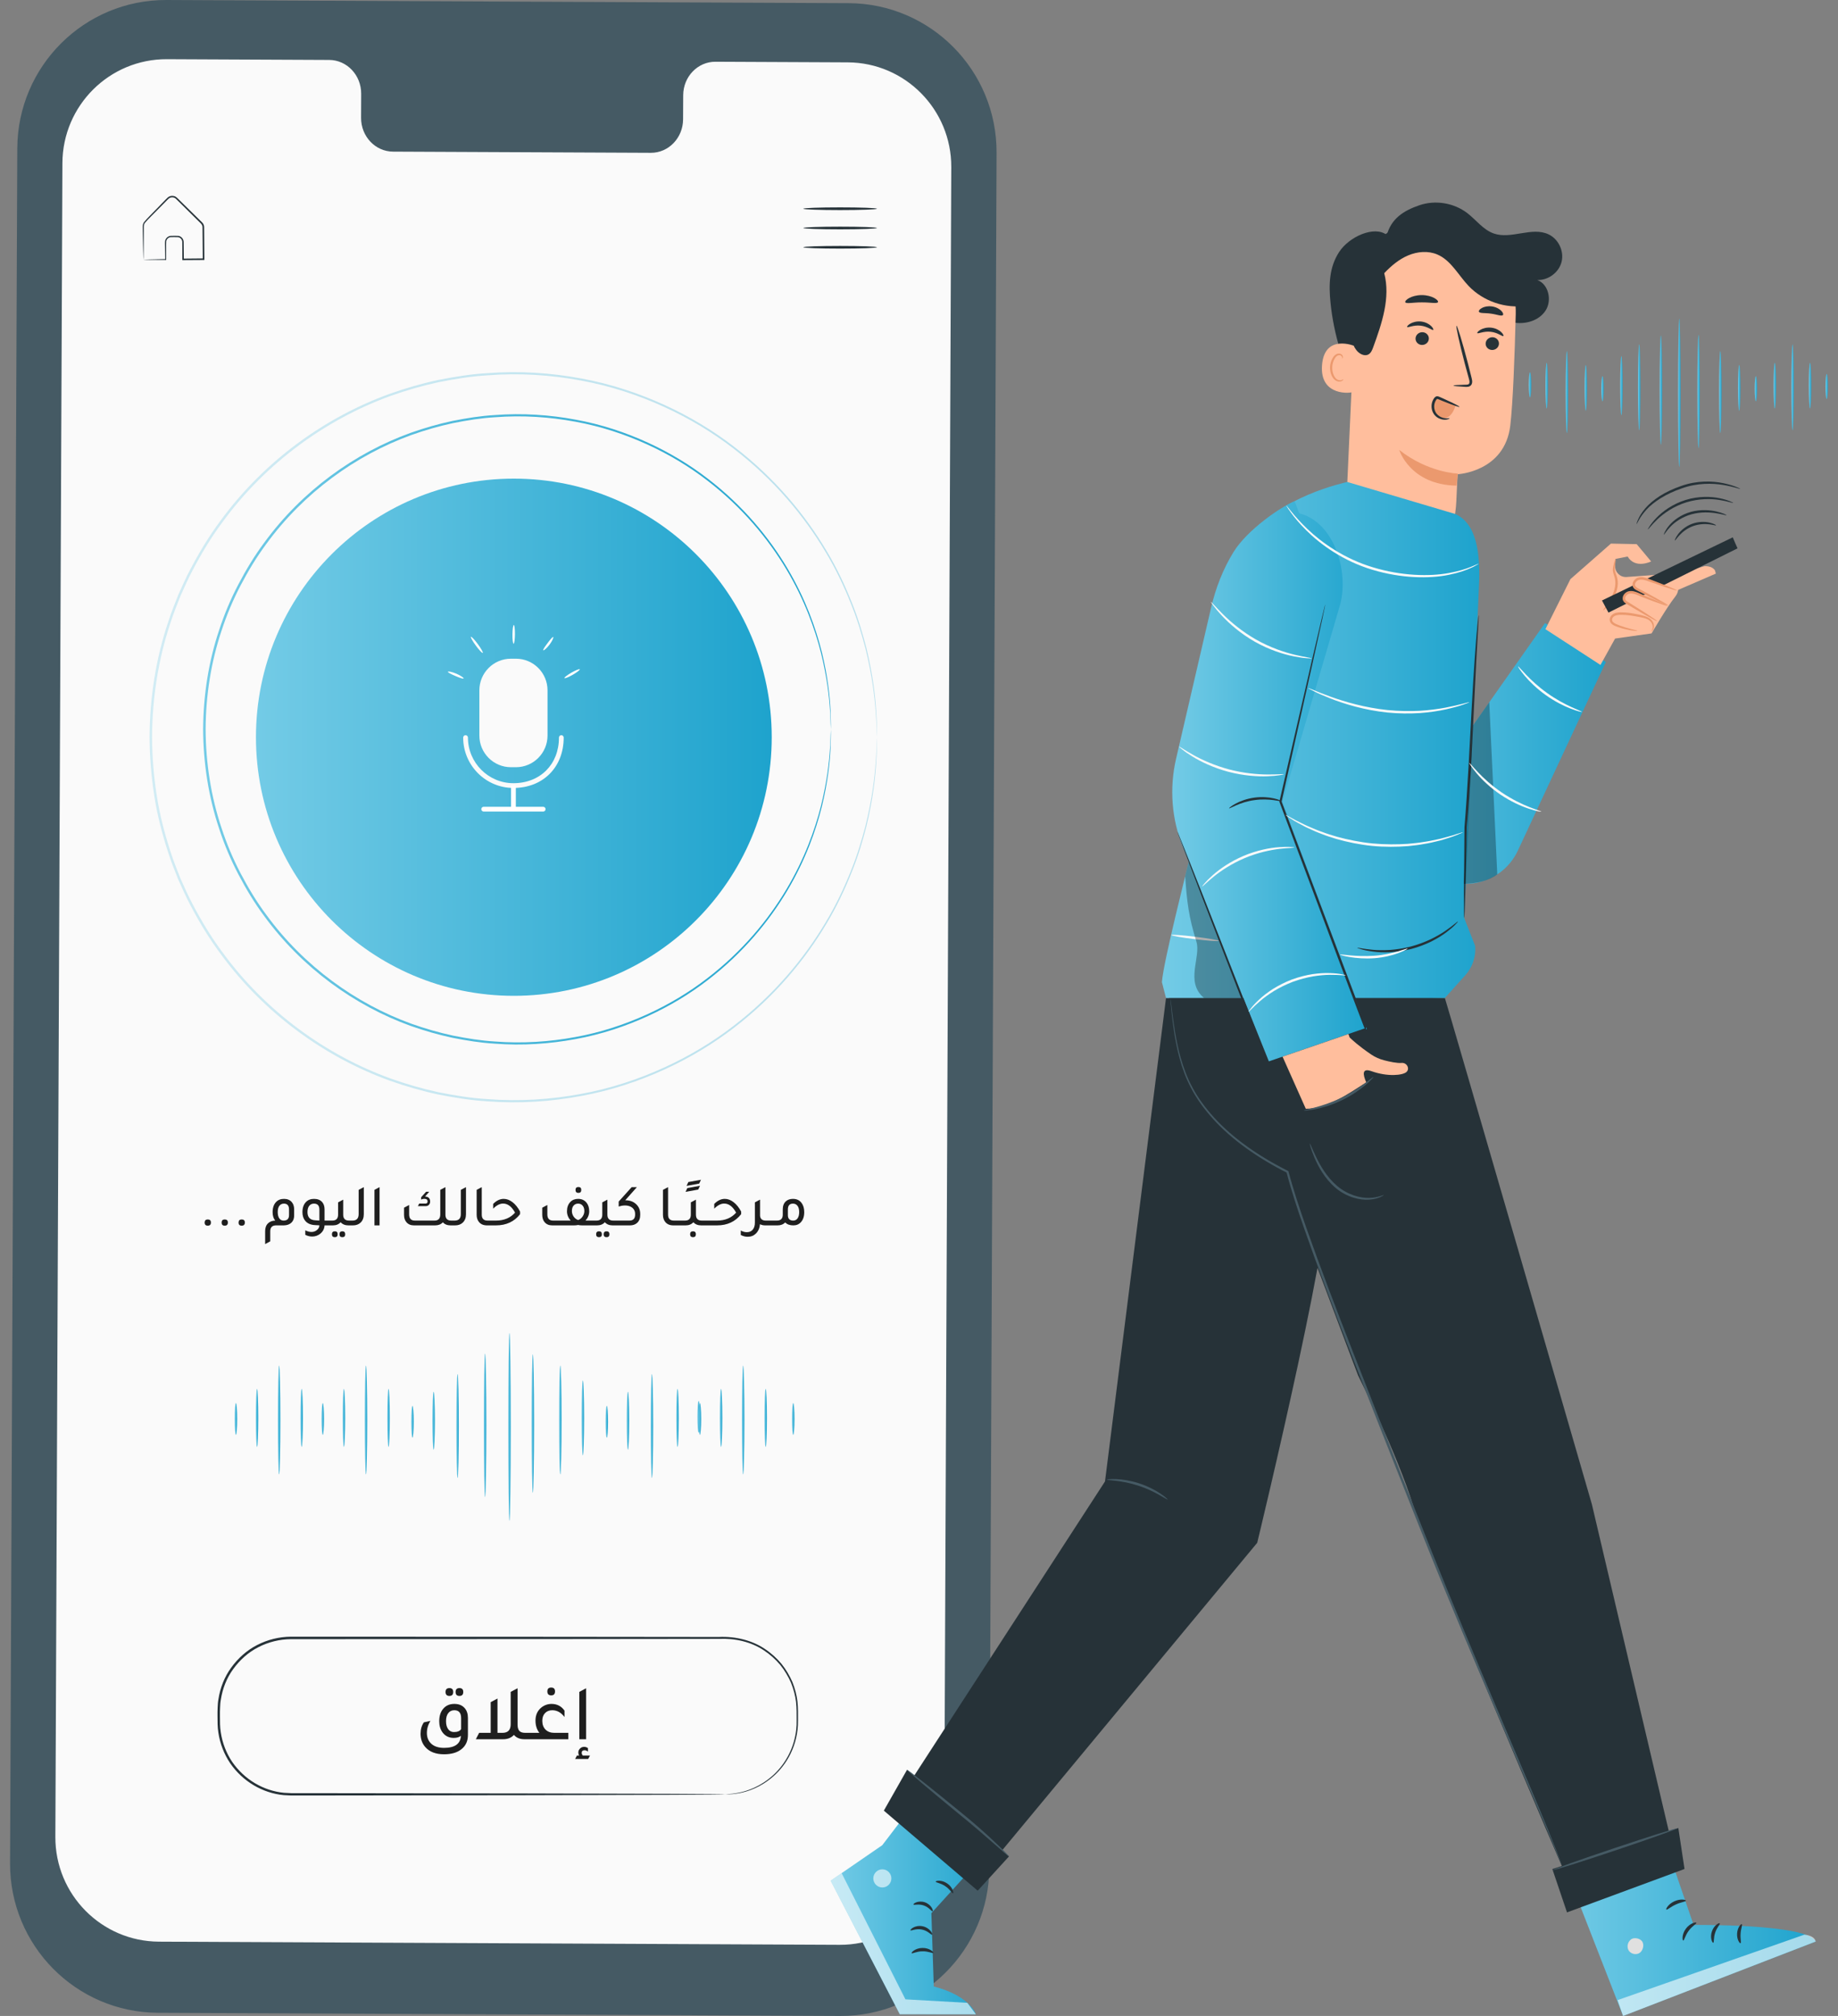 <svg width="93" height="102" viewBox="0 0 93 102" fill="none" xmlns="http://www.w3.org/2000/svg">
<rect x="0" y="0" width="93" height="102" fill="#808080" stroke="none"/>
<path d="M42.506 102L7.992 101.84C3.841 101.821 0.491 98.432 0.509 94.269L0.875 7.507C0.892 3.342 4.274 -0.019 8.427 8.07295e-05L42.941 0.16C47.092 0.179 50.442 3.568 50.425 7.731L50.059 94.493C50.041 98.658 46.66 102.019 42.506 102Z" fill="#455A64"/>
<path d="M42.892 3.155L36.2 3.124C35.303 3.12 34.572 3.879 34.569 4.819L34.563 6.037C34.559 6.977 33.828 7.737 32.931 7.732L19.888 7.672C18.99 7.668 18.266 6.902 18.27 5.961L18.275 4.744C18.279 3.803 17.555 3.037 16.657 3.033L14.304 3.022L8.447 2.995C5.539 2.982 3.17 5.336 3.158 8.253L2.801 92.939C2.789 95.854 5.135 98.228 8.042 98.241L42.487 98.401C45.395 98.414 47.764 96.06 47.776 93.143L48.133 8.457C48.145 5.542 45.799 3.168 42.892 3.155Z" fill="#FAFAFA"/>
<path d="M25.779 67.443C25.814 67.443 25.841 69.571 25.841 72.196C25.841 74.822 25.813 76.949 25.779 76.949C25.744 76.949 25.716 74.822 25.716 72.196C25.716 69.571 25.744 67.443 25.779 67.443Z" fill="url(#paint0_linear_252_6854)"/>
<path d="M24.544 68.487C24.579 68.487 24.607 70.112 24.607 72.116C24.607 74.121 24.578 75.745 24.544 75.745C24.509 75.745 24.481 74.121 24.481 72.116C24.481 70.112 24.509 68.487 24.544 68.487Z" fill="url(#paint1_linear_252_6854)"/>
<path d="M23.153 69.524C23.188 69.524 23.216 70.701 23.216 72.152C23.216 73.603 23.188 74.78 23.153 74.78C23.119 74.78 23.091 73.603 23.091 72.152C23.091 70.701 23.119 69.524 23.153 69.524Z" fill="url(#paint2_linear_252_6854)"/>
<path d="M21.941 70.418C21.976 70.418 22.004 71.074 22.004 71.884C22.004 72.694 21.975 73.35 21.941 73.35C21.906 73.35 21.878 72.693 21.878 71.884C21.878 71.075 21.906 70.418 21.941 70.418Z" fill="url(#paint3_linear_252_6854)"/>
<path d="M20.871 71.133C20.906 71.133 20.934 71.493 20.934 71.938C20.934 72.382 20.906 72.742 20.871 72.742C20.837 72.742 20.809 72.382 20.809 71.938C20.809 71.493 20.837 71.133 20.871 71.133Z" fill="url(#paint4_linear_252_6854)"/>
<path d="M19.659 70.275C19.694 70.275 19.722 70.931 19.722 71.741C19.722 72.551 19.694 73.207 19.659 73.207C19.625 73.207 19.597 72.55 19.597 71.741C19.597 70.931 19.625 70.275 19.659 70.275Z" fill="url(#paint5_linear_252_6854)"/>
<path d="M18.518 69.095C18.553 69.095 18.581 70.328 18.581 71.848C18.581 73.369 18.553 74.601 18.518 74.601C18.484 74.601 18.456 73.369 18.456 71.848C18.456 70.328 18.484 69.095 18.518 69.095Z" fill="url(#paint6_linear_252_6854)"/>
<path d="M32.986 69.524C33.021 69.524 33.049 70.701 33.049 72.152C33.049 73.603 33.021 74.78 32.986 74.78C32.952 74.78 32.924 73.603 32.924 72.152C32.924 70.701 32.952 69.524 32.986 69.524Z" fill="url(#paint7_linear_252_6854)"/>
<path d="M31.774 70.418C31.809 70.418 31.837 71.074 31.837 71.884C31.837 72.694 31.808 73.35 31.774 73.35C31.74 73.35 31.711 72.693 31.711 71.884C31.711 71.075 31.74 70.418 31.774 70.418Z" fill="url(#paint8_linear_252_6854)"/>
<path d="M30.705 71.133C30.739 71.133 30.767 71.493 30.767 71.938C30.767 72.382 30.739 72.742 30.705 72.742C30.67 72.742 30.642 72.382 30.642 71.938C30.642 71.493 30.67 71.133 30.705 71.133Z" fill="url(#paint9_linear_252_6854)"/>
<path d="M29.492 69.846C29.527 69.846 29.555 70.695 29.555 71.741C29.555 72.788 29.527 73.636 29.492 73.636C29.458 73.636 29.43 72.788 29.43 71.741C29.429 70.694 29.458 69.846 29.492 69.846Z" fill="url(#paint10_linear_252_6854)"/>
<path d="M28.352 69.095C28.386 69.095 28.414 70.328 28.414 71.848C28.414 73.369 28.386 74.601 28.352 74.601C28.317 74.601 28.289 73.369 28.289 71.848C28.289 70.328 28.317 69.095 28.352 69.095Z" fill="url(#paint11_linear_252_6854)"/>
<path d="M26.961 68.523C26.996 68.523 27.024 70.092 27.024 72.027C27.024 73.962 26.995 75.531 26.961 75.531C26.926 75.531 26.898 73.962 26.898 72.027C26.898 70.092 26.926 68.523 26.961 68.523Z" fill="url(#paint12_linear_252_6854)"/>
<path d="M34.282 73.207C34.248 73.207 34.22 72.55 34.22 71.741C34.22 70.931 34.248 70.275 34.282 70.275C34.317 70.275 34.345 70.931 34.345 71.741C34.345 72.55 34.317 73.207 34.282 73.207Z" fill="url(#paint13_linear_252_6854)"/>
<path d="M35.352 72.492C35.318 72.492 35.29 72.131 35.29 71.687C35.29 71.243 35.318 70.883 35.352 70.883C35.387 70.883 35.415 71.243 35.415 71.687C35.415 72.131 35.387 72.492 35.352 72.492Z" fill="url(#paint14_linear_252_6854)"/>
<path d="M17.401 70.275C17.436 70.275 17.464 70.931 17.464 71.741C17.464 72.551 17.436 73.207 17.401 73.207C17.367 73.207 17.339 72.55 17.339 71.741C17.339 70.931 17.367 70.275 17.401 70.275Z" fill="url(#paint15_linear_252_6854)"/>
<path d="M16.332 70.99C16.366 70.99 16.394 71.35 16.394 71.794C16.394 72.239 16.366 72.599 16.332 72.599C16.297 72.599 16.269 72.239 16.269 71.794C16.269 71.35 16.297 70.99 16.332 70.99Z" fill="url(#paint16_linear_252_6854)"/>
<path d="M15.264 70.275C15.299 70.275 15.327 70.931 15.327 71.741C15.327 72.551 15.299 73.207 15.264 73.207C15.23 73.207 15.202 72.55 15.202 71.741C15.202 70.931 15.23 70.275 15.264 70.275Z" fill="url(#paint17_linear_252_6854)"/>
<path d="M14.123 69.095C14.158 69.095 14.186 70.328 14.186 71.848C14.186 73.369 14.158 74.601 14.123 74.601C14.089 74.601 14.06 73.369 14.06 71.848C14.06 70.328 14.089 69.095 14.123 69.095Z" fill="url(#paint18_linear_252_6854)"/>
<path d="M13.006 70.275C13.041 70.275 13.069 70.931 13.069 71.741C13.069 72.551 13.041 73.207 13.006 73.207C12.972 73.207 12.944 72.55 12.944 71.741C12.944 70.931 12.972 70.275 13.006 70.275Z" fill="url(#paint19_linear_252_6854)"/>
<path d="M11.937 70.99C11.972 70.99 12 71.35 12 71.794C12 72.239 11.972 72.599 11.937 72.599C11.903 72.599 11.874 72.239 11.874 71.794C11.874 71.35 11.902 70.99 11.937 70.99Z" fill="url(#paint20_linear_252_6854)"/>
<path d="M38.743 70.275C38.778 70.275 38.806 70.931 38.806 71.741C38.806 72.551 38.778 73.207 38.743 73.207C38.709 73.207 38.681 72.55 38.681 71.741C38.681 70.931 38.709 70.275 38.743 70.275Z" fill="url(#paint21_linear_252_6854)"/>
<path d="M37.602 69.095C37.637 69.095 37.665 70.328 37.665 71.848C37.665 73.369 37.637 74.601 37.602 74.601C37.568 74.601 37.54 73.369 37.54 71.848C37.54 70.328 37.568 69.095 37.602 69.095Z" fill="url(#paint22_linear_252_6854)"/>
<path d="M36.485 70.275C36.52 70.275 36.548 70.931 36.548 71.741C36.548 72.551 36.52 73.207 36.485 73.207C36.451 73.207 36.423 72.55 36.423 71.741C36.423 70.931 36.451 70.275 36.485 70.275Z" fill="url(#paint23_linear_252_6854)"/>
<path d="M35.416 70.99C35.45 70.99 35.478 71.35 35.478 71.794C35.478 72.239 35.45 72.599 35.416 72.599C35.381 72.599 35.353 72.239 35.353 71.794C35.353 71.35 35.381 70.99 35.416 70.99Z" fill="url(#paint24_linear_252_6854)"/>
<path d="M40.136 70.99C40.171 70.99 40.199 71.35 40.199 71.794C40.199 72.239 40.171 72.599 40.136 72.599C40.102 72.599 40.074 72.239 40.074 71.794C40.074 71.35 40.102 70.99 40.136 70.99Z" fill="url(#paint25_linear_252_6854)"/>
<g opacity="0.3">
<path d="M44.37 37.301C44.37 37.301 44.363 37.2 44.356 37.002C44.343 36.805 44.351 36.511 44.316 36.127C44.269 35.359 44.141 34.224 43.791 32.804C43.603 32.099 43.375 31.316 43.036 30.494C42.705 29.67 42.296 28.791 41.758 27.903C40.696 26.126 39.173 24.266 37.097 22.681C36.064 21.886 34.89 21.173 33.596 20.584C32.302 19.995 30.889 19.523 29.382 19.251C27.877 18.972 26.285 18.863 24.658 18.991C23.844 19.039 23.026 19.172 22.204 19.335C21.384 19.511 20.566 19.747 19.755 20.035C16.524 21.209 13.454 23.4 11.242 26.439C10.682 27.191 10.192 28.004 9.749 28.848C9.524 29.269 9.332 29.708 9.135 30.146C8.958 30.594 8.776 31.041 8.63 31.503C8.012 33.341 7.704 35.308 7.693 37.298C7.7 38.294 7.779 39.282 7.932 40.253C8.081 41.225 8.329 42.174 8.629 43.094C8.774 43.557 8.957 44.004 9.133 44.452C9.331 44.89 9.523 45.33 9.748 45.75C10.191 46.595 10.681 47.408 11.241 48.161C13.453 51.201 16.523 53.392 19.755 54.566C20.566 54.855 21.384 55.09 22.204 55.267C23.026 55.43 23.844 55.563 24.659 55.611C26.285 55.739 27.878 55.629 29.383 55.351C30.89 55.079 32.303 54.606 33.597 54.017C34.891 53.428 36.065 52.715 37.099 51.92C39.173 50.334 40.697 48.474 41.758 46.697C42.296 45.809 42.705 44.931 43.037 44.107C43.375 43.285 43.603 42.502 43.791 41.797C44.141 40.377 44.269 39.243 44.316 38.475C44.351 38.091 44.344 37.796 44.356 37.599C44.363 37.402 44.37 37.301 44.37 37.301C44.37 37.301 44.371 37.402 44.368 37.6C44.361 37.797 44.371 38.092 44.341 38.476C44.302 39.246 44.182 40.383 43.838 41.809C43.654 42.517 43.429 43.303 43.092 44.13C42.763 44.957 42.355 45.841 41.819 46.733C40.758 48.521 39.234 50.393 37.152 51.991C36.116 52.792 34.937 53.511 33.637 54.106C32.337 54.7 30.917 55.178 29.401 55.453C27.889 55.736 26.287 55.848 24.651 55.722C23.831 55.674 23.008 55.541 22.18 55.378C21.355 55.202 20.532 54.965 19.715 54.675C16.462 53.497 13.37 51.293 11.142 48.234C10.577 47.477 10.084 46.658 9.638 45.808C9.411 45.384 9.217 44.942 9.019 44.501C8.841 44.05 8.657 43.6 8.51 43.134C8.207 42.207 7.958 41.253 7.808 40.274C7.654 39.296 7.574 38.301 7.567 37.298C7.578 35.295 7.888 33.314 8.511 31.464C8.658 30.998 8.842 30.548 9.02 30.098C9.218 29.657 9.412 29.215 9.639 28.791C10.085 27.942 10.579 27.124 11.143 26.366C13.371 23.308 16.463 21.105 19.716 19.927C20.532 19.637 21.355 19.4 22.18 19.224C23.008 19.061 23.831 18.928 24.65 18.881C26.287 18.754 27.888 18.866 29.401 19.148C30.917 19.424 32.337 19.902 33.636 20.495C34.936 21.09 36.115 21.809 37.152 22.61C39.233 24.208 40.758 26.08 41.819 27.867C42.355 28.76 42.763 29.644 43.093 30.472C43.429 31.298 43.654 32.084 43.839 32.792C44.183 34.218 44.303 35.356 44.342 36.125C44.372 36.51 44.361 36.805 44.369 37.002C44.371 37.2 44.37 37.301 44.37 37.301Z" fill="url(#paint26_linear_252_6854)"/>
</g>
<path d="M42.042 36.903C42.042 36.903 42.036 36.816 42.029 36.645C42.019 36.475 42.025 36.221 41.994 35.89C41.953 35.228 41.843 34.249 41.54 33.024C41.227 31.805 40.703 30.336 39.785 28.797C38.868 27.264 37.554 25.661 35.764 24.293C34.873 23.608 33.86 22.993 32.743 22.485C31.627 21.977 30.408 21.57 29.108 21.336C27.811 21.096 26.437 21.002 25.034 21.112C24.332 21.153 23.626 21.268 22.918 21.409C22.21 21.561 21.505 21.764 20.806 22.013C18.019 23.026 15.372 24.916 13.464 27.536C12.982 28.185 12.559 28.886 12.177 29.614C11.795 30.343 11.471 31.109 11.212 31.904C10.678 33.489 10.413 35.185 10.404 36.901C10.413 38.618 10.678 40.315 11.211 41.9C11.47 42.695 11.794 43.462 12.176 44.191C12.558 44.919 12.98 45.62 13.463 46.27C15.371 48.891 18.019 50.782 20.806 51.794C21.505 52.043 22.211 52.246 22.918 52.398C23.627 52.539 24.333 52.654 25.035 52.696C26.438 52.806 27.812 52.711 29.11 52.471C30.41 52.237 31.629 51.829 32.744 51.322C33.861 50.814 34.874 50.199 35.765 49.513C37.555 48.146 38.869 46.542 39.785 45.009C40.703 43.47 41.227 42.001 41.54 40.782C41.843 39.557 41.953 38.579 41.994 37.916C42.025 37.585 42.019 37.331 42.029 37.161C42.036 36.99 42.042 36.903 42.042 36.903C42.042 36.903 42.052 37.253 42.02 37.917C41.987 38.581 41.884 39.563 41.587 40.793C41.281 42.018 40.762 43.495 39.846 45.044C38.931 46.587 37.615 48.203 35.819 49.583C34.924 50.275 33.907 50.896 32.784 51.409C31.663 51.922 30.437 52.335 29.128 52.573C27.822 52.816 26.44 52.914 25.027 52.805C24.32 52.764 23.608 52.649 22.894 52.508C22.182 52.356 21.471 52.152 20.766 51.902C17.958 50.885 15.288 48.983 13.364 46.342C12.877 45.688 12.451 44.981 12.066 44.247C11.68 43.513 11.353 42.74 11.092 41.939C10.555 40.341 10.287 38.631 10.278 36.901C10.288 35.171 10.555 33.461 11.093 31.864C11.355 31.063 11.681 30.29 12.067 29.557C12.452 28.823 12.878 28.117 13.365 27.463C15.289 24.823 17.958 22.921 20.766 21.904C21.471 21.654 22.182 21.45 22.894 21.298C23.608 21.157 24.319 21.042 25.026 21.001C26.439 20.892 27.821 20.989 29.127 21.233C30.436 21.471 31.662 21.883 32.783 22.396C33.905 22.91 34.923 23.531 35.817 24.222C37.614 25.602 38.93 27.218 39.845 28.761C40.761 30.31 41.28 31.787 41.587 33.012C41.883 34.243 41.986 35.224 42.019 35.889C42.052 36.553 42.042 36.903 42.042 36.903Z" fill="url(#paint27_linear_252_6854)"/>
<path d="M26 50.385C33.206 50.385 39.048 44.527 39.048 37.301C39.048 30.075 33.206 24.217 26 24.217C18.793 24.217 12.951 30.075 12.951 37.301C12.951 44.527 18.793 50.385 26 50.385Z" fill="url(#paint28_linear_252_6854)"/>
<path d="M26.106 38.818H25.853C24.971 38.818 24.255 38.1 24.255 37.216V34.93C24.255 34.045 24.971 33.328 25.853 33.328H26.106C26.989 33.328 27.704 34.045 27.704 34.93V37.216C27.704 38.1 26.989 38.818 26.106 38.818Z" fill="#FAFAFA"/>
<path d="M25.98 39.868C24.577 39.868 23.436 38.724 23.436 37.318C23.436 37.252 23.49 37.198 23.557 37.198C23.623 37.198 23.677 37.252 23.677 37.318C23.677 38.591 24.71 39.627 25.979 39.627C27.335 39.625 28.282 38.676 28.282 37.318C28.282 37.252 28.335 37.198 28.402 37.198C28.468 37.198 28.522 37.252 28.522 37.318C28.522 38.818 27.477 39.867 25.98 39.868Z" fill="#FAFAFA"/>
<path d="M26.1 39.746H25.859V40.996H26.1V39.746Z" fill="white"/>
<path d="M27.485 41.062H24.474C24.408 41.062 24.354 41.008 24.354 40.941C24.354 40.874 24.408 40.82 24.474 40.82H27.485C27.551 40.82 27.605 40.874 27.605 40.941C27.605 41.008 27.552 41.062 27.485 41.062Z" fill="white"/>
<path d="M23.457 34.328C23.441 34.359 23.258 34.295 23.041 34.202C22.824 34.11 22.651 34.022 22.663 33.989C22.673 33.956 22.868 33.992 23.09 34.086C23.312 34.181 23.473 34.297 23.457 34.328Z" fill="white"/>
<path d="M24.427 33.035C24.399 33.055 24.242 32.89 24.077 32.665C23.912 32.44 23.801 32.241 23.828 32.221C23.856 32.2 24.013 32.366 24.178 32.591C24.343 32.815 24.455 33.014 24.427 33.035Z" fill="white"/>
<path d="M25.987 32.57C25.953 32.572 25.927 32.36 25.93 32.096C25.933 31.832 25.963 31.62 25.998 31.623C26.032 31.626 26.058 31.838 26.055 32.097C26.052 32.356 26.022 32.568 25.987 32.57Z" fill="white"/>
<path d="M27.991 32.232C28.02 32.249 27.947 32.428 27.805 32.616C27.663 32.805 27.513 32.925 27.488 32.902C27.462 32.878 27.568 32.723 27.705 32.541C27.842 32.358 27.961 32.214 27.991 32.232Z" fill="white"/>
<path d="M29.336 33.865C29.353 33.895 29.193 34.019 28.978 34.142C28.764 34.264 28.576 34.339 28.559 34.309C28.542 34.279 28.702 34.155 28.916 34.032C29.131 33.91 29.319 33.835 29.336 33.865Z" fill="white"/>
<path d="M10.354 61.856C10.354 61.854 10.354 61.852 10.354 61.85C10.358 61.75 10.411 61.7 10.513 61.7C10.619 61.7 10.672 61.752 10.672 61.856C10.672 61.962 10.619 62.015 10.513 62.015C10.407 62.015 10.354 61.962 10.354 61.856ZM11.213 61.856C11.213 61.854 11.213 61.852 11.213 61.85C11.216 61.75 11.27 61.7 11.371 61.7C11.477 61.7 11.53 61.752 11.53 61.856C11.53 61.962 11.477 62.015 11.371 62.015C11.265 62.015 11.213 61.962 11.213 61.856ZM12.071 61.856C12.071 61.854 12.071 61.852 12.071 61.85C12.075 61.75 12.128 61.7 12.23 61.7C12.336 61.7 12.389 61.752 12.389 61.856C12.389 61.962 12.336 62.015 12.23 62.015C12.124 62.015 12.071 61.962 12.071 61.856ZM13.416 62.945V62.291C13.416 62.121 13.465 61.989 13.563 61.895C13.651 61.809 13.773 61.763 13.929 61.757C13.839 61.655 13.794 61.513 13.794 61.331C13.794 61.113 13.851 60.943 13.965 60.821C14.067 60.713 14.201 60.659 14.367 60.659C14.537 60.659 14.668 60.712 14.76 60.818C14.842 60.912 14.883 61.035 14.883 61.187V61.511C14.881 61.661 14.834 61.779 14.742 61.865C14.65 61.951 14.523 61.996 14.361 62H13.968C13.772 62 13.674 62.1 13.674 62.3V62.807L13.416 62.945ZM14.625 61.199C14.625 60.999 14.539 60.899 14.367 60.899C14.267 60.899 14.189 60.937 14.133 61.013C14.079 61.087 14.052 61.191 14.052 61.325C14.052 61.461 14.078 61.567 14.13 61.643C14.182 61.719 14.255 61.757 14.349 61.757C14.533 61.757 14.625 61.664 14.625 61.478V61.199ZM16.794 61.757V62H16.422C16.414 62.172 16.34 62.314 16.2 62.426C16.082 62.518 15.948 62.564 15.798 62.564C15.674 62.564 15.557 62.535 15.447 62.477V62.249C15.553 62.305 15.658 62.333 15.762 62.333C15.868 62.333 15.96 62.3 16.038 62.234C16.118 62.168 16.159 62.089 16.161 61.997C16.057 61.993 15.98 61.989 15.93 61.985C15.714 61.973 15.551 61.9 15.441 61.766C15.349 61.654 15.303 61.509 15.303 61.331C15.303 61.113 15.361 60.943 15.477 60.821C15.581 60.713 15.718 60.659 15.888 60.659C16.066 60.659 16.203 60.712 16.299 60.818C16.381 60.912 16.422 61.035 16.422 61.187V61.757H16.794ZM16.161 61.205C16.161 61.001 16.07 60.899 15.888 60.899C15.784 60.899 15.703 60.937 15.645 61.013C15.587 61.087 15.558 61.191 15.558 61.325C15.558 61.587 15.686 61.726 15.942 61.742C15.99 61.748 16.063 61.753 16.161 61.757V61.205ZM17.659 61.757H17.857V62H17.629C17.463 62 17.332 61.947 17.236 61.841C17.14 61.947 17.009 62 16.843 62H16.615V61.757H16.813C17.009 61.757 17.107 61.657 17.107 61.457V60.836L17.365 60.698V61.457C17.365 61.657 17.463 61.757 17.659 61.757ZM16.942 62.3C17.038 62.3 17.086 62.35 17.086 62.45C17.086 62.548 17.038 62.597 16.942 62.597C16.844 62.597 16.795 62.548 16.795 62.45C16.795 62.35 16.844 62.3 16.942 62.3ZM17.323 62.3C17.419 62.3 17.467 62.35 17.467 62.45C17.467 62.548 17.419 62.597 17.323 62.597C17.225 62.597 17.176 62.548 17.176 62.45C17.176 62.35 17.225 62.3 17.323 62.3ZM17.676 62V61.757H17.835C18.043 61.757 18.147 61.648 18.147 61.43V60.203L18.408 60.065V61.433C18.408 61.611 18.355 61.752 18.249 61.856C18.149 61.952 18.018 62 17.856 62H17.676ZM18.947 62V60.203L19.205 60.065V62H18.947ZM22.829 61.757H23.027V62H22.799C22.631 62 22.501 61.948 22.409 61.844C22.311 61.948 22.18 62 22.016 62H20.945C20.783 62 20.656 61.946 20.564 61.838C20.484 61.744 20.444 61.621 20.444 61.469V61.106L20.702 60.968V61.445C20.702 61.653 20.799 61.757 20.993 61.757H21.989C22.181 61.757 22.277 61.653 22.277 61.445V60.203L22.538 60.065V61.457C22.538 61.657 22.635 61.757 22.829 61.757ZM21.506 60.539C21.678 60.547 21.764 60.632 21.764 60.794C21.764 60.864 21.743 60.92 21.701 60.962C21.661 61.004 21.607 61.025 21.539 61.025H21.143L21.212 60.896H21.527C21.599 60.896 21.635 60.86 21.635 60.788C21.635 60.7 21.579 60.656 21.467 60.656C21.409 60.656 21.356 60.67 21.308 60.698V60.578L21.56 60.299H21.719L21.506 60.539ZM22.846 62V61.757H23.006C23.213 61.757 23.317 61.648 23.317 61.43V60.203L23.578 60.065V61.433C23.578 61.611 23.526 61.752 23.419 61.856C23.32 61.952 23.189 62 23.026 62H22.846ZM24.64 62C24.466 62 24.332 61.944 24.238 61.832C24.158 61.736 24.118 61.614 24.118 61.466V60.203L24.376 60.065V61.457C24.376 61.657 24.474 61.757 24.67 61.757H24.868V62H24.64ZM24.686 62V61.757H25.097C25.503 61.757 25.824 61.623 26.06 61.355C25.894 61.049 25.692 60.896 25.454 60.896C25.292 60.896 25.125 60.982 24.953 61.154V60.914C25.121 60.744 25.299 60.659 25.487 60.659C25.641 60.659 25.79 60.715 25.934 60.827C26.078 60.937 26.205 61.095 26.315 61.301V61.433C26.021 61.811 25.614 62 25.094 62H24.686ZM29.267 60.356C29.169 60.356 29.12 60.306 29.12 60.206C29.12 60.108 29.169 60.059 29.267 60.059C29.363 60.059 29.411 60.108 29.411 60.206C29.411 60.306 29.363 60.356 29.267 60.356ZM29.627 61.757H30.164V62H29.456C29.376 62 29.308 61.993 29.252 61.979C29.194 61.993 29.126 62 29.048 62H27.938C27.776 62 27.649 61.946 27.557 61.838C27.477 61.744 27.437 61.621 27.437 61.469V61.106L27.695 60.968V61.445C27.695 61.653 27.792 61.757 27.986 61.757H28.874C28.75 61.615 28.688 61.458 28.688 61.286C28.688 61.09 28.744 60.934 28.856 60.818C28.956 60.712 29.088 60.659 29.252 60.659C29.438 60.659 29.583 60.727 29.687 60.863C29.771 60.975 29.813 61.116 29.813 61.286C29.813 61.458 29.751 61.615 29.627 61.757ZM29.252 61.73C29.344 61.698 29.419 61.639 29.477 61.553C29.537 61.467 29.567 61.374 29.567 61.274C29.567 61.16 29.538 61.069 29.48 61.001C29.424 60.933 29.348 60.899 29.252 60.899C29.156 60.899 29.079 60.933 29.021 61.001C28.965 61.067 28.937 61.158 28.937 61.274C28.937 61.374 28.966 61.467 29.024 61.553C29.084 61.639 29.16 61.698 29.252 61.73ZM31.027 61.757H31.225V62H30.997C30.831 62 30.7 61.947 30.604 61.841C30.508 61.947 30.377 62 30.211 62H29.983V61.757H30.181C30.377 61.757 30.475 61.657 30.475 61.457V60.836L30.733 60.698V61.457C30.733 61.657 30.831 61.757 31.027 61.757ZM30.31 62.3C30.406 62.3 30.454 62.35 30.454 62.45C30.454 62.548 30.406 62.597 30.31 62.597C30.212 62.597 30.163 62.548 30.163 62.45C30.163 62.35 30.212 62.3 30.31 62.3ZM30.691 62.3C30.787 62.3 30.835 62.35 30.835 62.45C30.835 62.548 30.787 62.597 30.691 62.597C30.593 62.597 30.544 62.548 30.544 62.45C30.544 62.35 30.593 62.3 30.691 62.3ZM31.635 60.731C31.637 60.731 31.64 60.731 31.644 60.731C31.648 60.731 31.651 60.731 31.653 60.731C31.879 60.731 32.062 60.801 32.202 60.941C32.33 61.067 32.394 61.228 32.394 61.424V61.475C32.394 61.647 32.341 61.781 32.235 61.877C32.141 61.959 32.02 62 31.872 62H31.044V61.757H31.848C32.04 61.757 32.136 61.656 32.136 61.454V61.427C32.136 61.279 32.078 61.165 31.962 61.085C31.87 61.023 31.758 60.992 31.626 60.992C31.52 60.992 31.413 61.011 31.305 61.049V60.794L31.962 60.065H32.226L31.635 60.731ZM34.067 62C33.893 62 33.759 61.944 33.665 61.832C33.585 61.736 33.545 61.614 33.545 61.466V60.203L33.803 60.065V61.457C33.803 61.657 33.901 61.757 34.097 61.757H34.295V62H34.067ZM34.114 62V61.757H34.642V62H34.114ZM34.739 60.002L34.828 59.807L35.468 59.693L35.377 59.885L34.739 60.002ZM34.688 60.305L34.778 60.113L35.419 59.996L35.33 60.188L34.688 60.305ZM35.507 61.757H35.705V62H35.477C35.311 62 35.18 61.947 35.084 61.841C34.988 61.947 34.857 62 34.691 62H34.463V61.757H34.661C34.857 61.757 34.955 61.657 34.955 61.457V60.836L35.213 60.698V61.457C35.213 61.657 35.311 61.757 35.507 61.757ZM35.066 62.3C35.162 62.3 35.21 62.349 35.21 62.447C35.21 62.547 35.162 62.597 35.066 62.597C34.968 62.597 34.919 62.547 34.919 62.447C34.919 62.349 34.968 62.3 35.066 62.3ZM35.523 62V61.757H36.051V62H35.523ZM35.872 62V61.757H36.283C36.689 61.757 37.01 61.623 37.246 61.355C37.08 61.049 36.878 60.896 36.64 60.896C36.478 60.896 36.311 60.982 36.139 61.154V60.914C36.307 60.744 36.485 60.659 36.673 60.659C36.827 60.659 36.976 60.715 37.12 60.827C37.264 60.937 37.391 61.095 37.501 61.301V61.433C37.207 61.811 36.8 62 36.28 62H35.872ZM38.748 61.757H38.946V62H38.718C38.616 62 38.528 61.98 38.454 61.94C38.436 62.138 38.367 62.296 38.247 62.414C38.137 62.522 37.999 62.576 37.833 62.576C37.713 62.576 37.596 62.546 37.482 62.486V62.261C37.584 62.317 37.686 62.345 37.788 62.345C37.916 62.345 38.016 62.302 38.088 62.216C38.16 62.13 38.196 62.011 38.196 61.859V60.836L38.454 60.698V60.701L38.457 60.698V61.517C38.475 61.677 38.572 61.757 38.748 61.757ZM38.766 62V61.757H39.294V62H38.766ZM39.607 61.187C39.607 61.013 39.659 60.878 39.763 60.782C39.855 60.7 39.975 60.659 40.123 60.659C40.313 60.659 40.459 60.729 40.561 60.869C40.649 60.987 40.693 61.141 40.693 61.331C40.693 61.547 40.637 61.716 40.525 61.838C40.427 61.946 40.299 62 40.141 62C39.961 62 39.824 61.95 39.73 61.85C39.634 61.95 39.505 62 39.343 62H39.115V61.757H39.313C39.509 61.757 39.607 61.657 39.607 61.457V61.187ZM39.865 61.478C39.865 61.664 39.956 61.757 40.138 61.757C40.232 61.757 40.305 61.719 40.357 61.643C40.411 61.567 40.438 61.461 40.438 61.325C40.438 61.191 40.41 61.087 40.354 61.013C40.298 60.937 40.221 60.899 40.123 60.899C39.951 60.899 39.865 60.999 39.865 61.199V61.478Z" fill="#1E1E1E"/>
<path d="M22.74 85.808C22.609 85.808 22.544 85.741 22.544 85.608C22.544 85.477 22.609 85.412 22.74 85.412C22.868 85.412 22.932 85.477 22.932 85.608C22.932 85.741 22.868 85.808 22.74 85.808ZM23.248 85.808C23.117 85.808 23.052 85.741 23.052 85.608C23.052 85.477 23.117 85.412 23.248 85.412C23.376 85.412 23.44 85.477 23.44 85.608C23.44 85.741 23.376 85.808 23.248 85.808ZM23.676 87.784C23.676 88.099 23.561 88.343 23.332 88.516C23.121 88.679 22.833 88.76 22.468 88.76C22.047 88.76 21.729 88.637 21.516 88.392C21.359 88.211 21.28 87.987 21.28 87.72C21.28 87.496 21.336 87.304 21.448 87.144L21.78 87.072C21.66 87.261 21.6 87.465 21.6 87.684C21.6 87.913 21.677 88.097 21.832 88.236C21.984 88.369 22.196 88.436 22.468 88.436C23.017 88.436 23.301 88.232 23.32 87.824C23.24 87.896 23.119 87.932 22.956 87.932C22.721 87.932 22.535 87.841 22.396 87.66C22.281 87.505 22.224 87.316 22.224 87.092C22.224 86.809 22.3 86.588 22.452 86.428C22.588 86.284 22.767 86.212 22.988 86.212C23.215 86.212 23.389 86.283 23.512 86.424C23.621 86.549 23.676 86.713 23.676 86.916V87.784ZM23.332 86.932C23.332 86.665 23.217 86.532 22.988 86.532C22.857 86.532 22.755 86.581 22.68 86.68C22.605 86.776 22.568 86.911 22.568 87.084C22.568 87.255 22.604 87.389 22.676 87.488C22.748 87.587 22.845 87.636 22.968 87.636C23.152 87.636 23.273 87.585 23.332 87.484V86.932ZM26.576 87.676H26.84V88H26.536C26.307 88 26.129 87.927 26.004 87.78C25.871 87.927 25.687 88 25.452 88H24.076L24.244 87.676H24.828V86.124L25.172 85.94V87.676H25.424C25.701 87.676 25.84 87.531 25.84 87.24V85.604L26.188 85.42V87.244C26.188 87.399 26.217 87.509 26.276 87.576C26.337 87.643 26.437 87.676 26.576 87.676ZM27.891 85.78C27.76 85.78 27.695 85.713 27.695 85.58C27.695 85.449 27.76 85.384 27.891 85.384C28.019 85.384 28.083 85.449 28.083 85.58C28.083 85.713 28.019 85.78 27.891 85.78ZM28.755 87.676V88H26.599V87.676H27.291C27.16 87.508 27.095 87.301 27.095 87.056C27.095 86.784 27.188 86.568 27.375 86.408C27.527 86.28 27.703 86.215 27.903 86.212C28.185 86.212 28.405 86.325 28.563 86.552V86.876C28.392 86.647 28.185 86.532 27.943 86.532C27.791 86.532 27.668 86.581 27.575 86.68C27.484 86.776 27.439 86.905 27.439 87.068C27.439 87.252 27.493 87.4 27.603 87.512C27.715 87.621 27.863 87.676 28.047 87.676H28.755ZM29.313 88V85.604L29.657 85.42V88H29.313ZM29.101 88.996L29.193 88.824H29.301C29.274 88.776 29.261 88.725 29.261 88.672C29.261 88.595 29.291 88.527 29.349 88.468C29.408 88.412 29.477 88.384 29.557 88.384C29.624 88.384 29.688 88.405 29.749 88.448V88.624C29.691 88.579 29.634 88.556 29.581 88.556C29.483 88.556 29.433 88.6 29.433 88.688C29.433 88.733 29.452 88.779 29.489 88.824H29.853L29.761 88.996H29.101Z" fill="#1E1E1E"/>
<path d="M36.687 90.787C36.687 90.787 36.746 90.779 36.862 90.772C36.92 90.767 36.992 90.764 37.077 90.756C37.162 90.742 37.261 90.726 37.371 90.707C37.809 90.621 38.47 90.404 39.11 89.828C39.427 89.541 39.73 89.162 39.953 88.692C40.176 88.222 40.321 87.661 40.308 87.051C40.308 86.744 40.313 86.426 40.277 86.105C40.239 85.783 40.15 85.459 40.023 85.139C39.885 84.825 39.704 84.519 39.477 84.236C39.242 83.959 38.964 83.708 38.646 83.499C38.007 83.076 37.204 82.882 36.367 82.922C35.527 82.923 34.653 82.924 33.748 82.925C31.938 82.927 30.003 82.929 27.968 82.931C23.898 82.933 19.423 82.934 14.726 82.936C14.148 82.939 13.577 83.081 13.07 83.343C12.56 83.601 12.13 83.995 11.8 84.449C11.467 84.904 11.26 85.442 11.176 85.989C11.149 86.126 11.141 86.264 11.136 86.402C11.126 86.539 11.13 86.681 11.129 86.821C11.13 87.102 11.126 87.376 11.171 87.646C11.25 88.186 11.45 88.703 11.75 89.147C12.054 89.588 12.451 89.958 12.901 90.225C13.352 90.493 13.856 90.66 14.367 90.709L14.75 90.728L15.137 90.728C15.395 90.728 15.651 90.728 15.906 90.728C19.976 90.733 23.642 90.738 26.722 90.742C29.798 90.75 32.288 90.757 34.013 90.762C34.872 90.767 35.539 90.771 35.996 90.774C36.22 90.776 36.392 90.778 36.512 90.78C36.627 90.782 36.687 90.787 36.687 90.787C36.687 90.787 36.627 90.791 36.511 90.793C36.391 90.795 36.219 90.797 35.995 90.799C35.538 90.802 34.871 90.806 34.013 90.811C32.287 90.816 29.797 90.823 26.721 90.831C23.641 90.835 19.975 90.84 15.905 90.845C15.65 90.845 15.394 90.845 15.137 90.845L14.749 90.846L14.354 90.827C13.827 90.777 13.306 90.605 12.84 90.329C12.374 90.053 11.963 89.672 11.649 89.216C11.339 88.757 11.132 88.223 11.049 87.665C11.003 87.386 11.007 87.099 11.005 86.821C11.006 86.681 11.002 86.542 11.012 86.398C11.017 86.255 11.026 86.112 11.053 85.971C11.14 85.404 11.354 84.849 11.698 84.377C12.039 83.906 12.485 83.5 13.011 83.232C13.536 82.961 14.128 82.814 14.725 82.811C19.422 82.813 23.897 82.814 27.968 82.816C30.003 82.818 31.937 82.82 33.747 82.822C34.653 82.823 35.527 82.824 36.367 82.825C37.209 82.786 38.044 82.989 38.693 83.425C39.019 83.64 39.303 83.898 39.541 84.183C39.773 84.473 39.956 84.787 40.096 85.109C40.224 85.436 40.314 85.768 40.351 86.097C40.386 86.427 40.379 86.746 40.378 87.052C40.388 87.671 40.236 88.243 40.007 88.718C39.776 89.195 39.465 89.577 39.142 89.864C38.489 90.444 37.818 90.654 37.376 90.733C37.264 90.749 37.165 90.763 37.079 90.775C36.993 90.782 36.92 90.782 36.862 90.785C36.746 90.788 36.687 90.787 36.687 90.787Z" fill="#263238"/>
<path d="M44.37 12.511C44.37 12.548 43.536 12.579 42.508 12.579C41.48 12.579 40.647 12.548 40.647 12.511C40.647 12.473 41.48 12.443 42.508 12.443C43.536 12.443 44.37 12.473 44.37 12.511Z" fill="#263238"/>
<path d="M44.37 11.536C44.37 11.573 43.536 11.604 42.508 11.604C41.48 11.604 40.647 11.573 40.647 11.536C40.647 11.498 41.48 11.468 42.508 11.468C43.536 11.468 44.37 11.498 44.37 11.536Z" fill="#263238"/>
<path d="M44.37 10.561C44.37 10.598 43.536 10.629 42.508 10.629C41.48 10.629 40.647 10.598 40.647 10.561C40.647 10.523 41.48 10.493 42.508 10.493C43.536 10.493 44.37 10.523 44.37 10.561Z" fill="#263238"/>
<path d="M7.261 13.14C7.263 13.139 7.29 13.137 7.341 13.135C7.404 13.133 7.478 13.13 7.564 13.127C7.774 13.122 8.049 13.116 8.386 13.108L8.363 13.131C8.36 12.948 8.357 12.748 8.354 12.533C8.355 12.422 8.344 12.318 8.355 12.189C8.377 12.062 8.491 11.948 8.63 11.935C8.763 11.933 8.88 11.927 9.023 11.934C9.171 11.952 9.297 12.095 9.293 12.252C9.296 12.53 9.299 12.821 9.302 13.123L9.264 13.085C9.597 13.082 9.944 13.078 10.301 13.075L10.261 13.115C10.258 12.696 10.254 12.263 10.25 11.82C10.249 11.709 10.248 11.599 10.247 11.49C10.246 11.388 10.185 11.32 10.101 11.244C9.948 11.092 9.797 10.943 9.648 10.796C9.5 10.649 9.354 10.505 9.211 10.363C9.14 10.293 9.069 10.223 8.999 10.154C8.926 10.083 8.869 10.011 8.785 9.993C8.703 9.971 8.613 9.989 8.547 10.039C8.484 10.092 8.417 10.167 8.354 10.229C8.226 10.358 8.102 10.484 7.982 10.605C7.748 10.849 7.504 11.072 7.327 11.282C7.252 11.398 7.28 11.541 7.275 11.67C7.275 11.799 7.274 11.921 7.274 12.036C7.273 12.261 7.272 12.458 7.271 12.626C7.269 12.777 7.267 12.901 7.266 13.003C7.265 13.091 7.263 13.138 7.261 13.14C7.259 13.142 7.257 13.099 7.254 13.015C7.251 12.915 7.248 12.792 7.244 12.643C7.24 12.473 7.235 12.275 7.23 12.049C7.228 11.931 7.226 11.807 7.223 11.675C7.222 11.609 7.221 11.541 7.22 11.471C7.22 11.397 7.239 11.321 7.278 11.253C7.469 11.018 7.698 10.809 7.934 10.559C8.053 10.436 8.176 10.309 8.303 10.179C8.369 10.114 8.424 10.049 8.503 9.98C8.586 9.916 8.7 9.893 8.804 9.921C8.914 9.945 8.986 10.036 9.053 10.1C9.123 10.168 9.194 10.238 9.265 10.309C9.409 10.45 9.555 10.594 9.704 10.74C9.853 10.886 10.004 11.035 10.158 11.187C10.194 11.225 10.238 11.258 10.274 11.312C10.307 11.364 10.326 11.425 10.328 11.488C10.329 11.598 10.33 11.708 10.331 11.819C10.334 12.263 10.338 12.696 10.341 13.114L10.341 13.154L10.301 13.154C9.944 13.157 9.598 13.159 9.265 13.161L9.227 13.161L9.226 13.123C9.225 12.822 9.223 12.531 9.222 12.252C9.226 12.126 9.129 12.016 9.012 12C8.893 11.993 8.752 11.998 8.636 11.998C8.525 12.008 8.432 12.098 8.413 12.2C8.403 12.305 8.41 12.427 8.408 12.533C8.408 12.748 8.408 12.948 8.408 13.13V13.154L8.386 13.153C8.043 13.151 7.764 13.149 7.55 13.148C7.466 13.146 7.394 13.145 7.332 13.144C7.284 13.143 7.26 13.142 7.261 13.14Z" fill="#263238"/>
<path d="M72.45 26.685C72.484 27.815 71.684 27.925 71.132 27.97C70.58 28.014 69.953 27.764 69.452 27.526C68.432 27.04 67.443 26.542 67.03 25.413" fill="#FFBE9D"/>
<path d="M84.972 16.12C85.006 16.12 85.034 17.8 85.034 19.872C85.034 21.944 85.006 23.623 84.972 23.623C84.937 23.623 84.909 21.944 84.909 19.872C84.909 17.8 84.937 16.12 84.972 16.12Z" fill="url(#paint29_linear_252_6854)"/>
<path d="M85.947 16.945C85.981 16.945 86.009 18.227 86.009 19.809C86.009 21.391 85.981 22.673 85.947 22.673C85.912 22.673 85.884 21.391 85.884 19.809C85.884 18.227 85.912 16.945 85.947 16.945Z" fill="url(#paint30_linear_252_6854)"/>
<path d="M87.044 17.763C87.079 17.763 87.107 18.692 87.107 19.837C87.107 20.983 87.079 21.911 87.044 21.911C87.009 21.911 86.981 20.982 86.981 19.837C86.981 18.692 87.01 17.763 87.044 17.763Z" fill="url(#paint31_linear_252_6854)"/>
<path d="M88.001 18.468C88.036 18.468 88.064 18.986 88.064 19.625C88.064 20.264 88.035 20.782 88.001 20.782C87.967 20.782 87.939 20.264 87.939 19.625C87.939 18.986 87.967 18.468 88.001 18.468Z" fill="url(#paint32_linear_252_6854)"/>
<path d="M88.845 19.033C88.88 19.033 88.908 19.317 88.908 19.668C88.908 20.018 88.88 20.303 88.845 20.303C88.811 20.303 88.783 20.018 88.783 19.668C88.782 19.317 88.811 19.033 88.845 19.033Z" fill="url(#paint33_linear_252_6854)"/>
<path d="M89.802 18.355C89.837 18.355 89.865 18.873 89.865 19.512C89.865 20.151 89.837 20.669 89.802 20.669C89.768 20.669 89.74 20.151 89.74 19.512C89.74 18.873 89.768 18.355 89.802 18.355Z" fill="url(#paint34_linear_252_6854)"/>
<path d="M90.703 17.424C90.737 17.424 90.765 18.397 90.765 19.597C90.765 20.797 90.737 21.77 90.703 21.77C90.668 21.77 90.64 20.797 90.64 19.597C90.64 18.397 90.668 17.424 90.703 17.424Z" fill="url(#paint35_linear_252_6854)"/>
<path d="M79.283 17.763C79.317 17.763 79.345 18.692 79.345 19.837C79.345 20.983 79.317 21.911 79.283 21.911C79.248 21.911 79.22 20.982 79.22 19.837C79.22 18.692 79.248 17.763 79.283 17.763Z" fill="url(#paint36_linear_252_6854)"/>
<path d="M80.239 18.468C80.274 18.468 80.302 18.986 80.302 19.625C80.302 20.264 80.274 20.782 80.239 20.782C80.205 20.782 80.177 20.264 80.177 19.625C80.177 18.986 80.205 18.468 80.239 18.468Z" fill="url(#paint37_linear_252_6854)"/>
<path d="M81.084 19.033C81.119 19.033 81.147 19.317 81.147 19.668C81.147 20.018 81.118 20.303 81.084 20.303C81.05 20.303 81.022 20.018 81.022 19.668C81.021 19.317 81.049 19.033 81.084 19.033Z" fill="url(#paint38_linear_252_6854)"/>
<path d="M82.041 18.017C82.075 18.017 82.103 18.686 82.103 19.512C82.103 20.339 82.075 21.008 82.041 21.008C82.006 21.008 81.978 20.339 81.978 19.512C81.978 18.686 82.006 18.017 82.041 18.017Z" fill="url(#paint39_linear_252_6854)"/>
<path d="M82.942 17.424C82.976 17.424 83.004 18.397 83.004 19.597C83.004 20.797 82.976 21.77 82.942 21.77C82.907 21.77 82.879 20.797 82.879 19.597C82.879 18.397 82.907 17.424 82.942 17.424Z" fill="url(#paint40_linear_252_6854)"/>
<path d="M84.039 16.973C84.073 16.973 84.101 18.211 84.101 19.738C84.101 21.266 84.073 22.504 84.039 22.504C84.004 22.504 83.976 21.266 83.976 19.738C83.976 18.211 84.004 16.973 84.039 16.973Z" fill="url(#paint41_linear_252_6854)"/>
<path d="M78.26 20.669C78.225 20.669 78.197 20.151 78.197 19.512C78.197 18.873 78.225 18.355 78.26 18.355C78.294 18.355 78.322 18.873 78.322 19.512C78.322 20.151 78.294 20.669 78.26 20.669Z" fill="url(#paint42_linear_252_6854)"/>
<path d="M77.416 20.105C77.381 20.105 77.353 19.821 77.353 19.47C77.353 19.119 77.381 18.835 77.416 18.835C77.45 18.835 77.478 19.119 77.478 19.47C77.478 19.821 77.45 20.105 77.416 20.105Z" fill="url(#paint43_linear_252_6854)"/>
<path d="M91.584 18.355C91.619 18.355 91.647 18.873 91.647 19.512C91.647 20.151 91.618 20.669 91.584 20.669C91.549 20.669 91.522 20.151 91.522 19.512C91.521 18.873 91.549 18.355 91.584 18.355Z" fill="url(#paint44_linear_252_6854)"/>
<path d="M92.428 18.92C92.463 18.92 92.491 19.204 92.491 19.555C92.491 19.905 92.463 20.19 92.428 20.19C92.394 20.19 92.366 19.905 92.366 19.555C92.366 19.204 92.394 18.92 92.428 18.92Z" fill="url(#paint45_linear_252_6854)"/>
<path d="M83.941 92.294L85.694 97.397C85.694 97.397 91.456 97.324 91.872 98.236L82.126 102L79.068 94.161L83.941 92.294Z" fill="url(#paint46_linear_252_6854)"/>
<path d="M82.518 98.138C82.349 98.263 82.3 98.526 82.417 98.7C82.534 98.874 82.801 98.926 82.972 98.804C83.142 98.683 83.211 98.369 83.075 98.209C82.939 98.049 82.623 98.005 82.486 98.164" fill="#E0E0E0"/>
<g opacity="0.6">
<path d="M82.125 102L81.848 101.198L91.296 97.888C91.296 97.888 91.803 97.91 91.872 98.235L82.125 102Z" fill="white"/>
</g>
<path d="M85.833 97.287C85.85 97.335 85.62 97.449 85.445 97.692C85.263 97.932 85.222 98.185 85.171 98.183C85.123 98.191 85.085 97.878 85.302 97.586C85.517 97.293 85.826 97.239 85.833 97.287Z" fill="#263238"/>
<path d="M87.018 97.316C87.046 97.358 86.871 97.518 86.787 97.783C86.695 98.044 86.738 98.278 86.69 98.295C86.648 98.32 86.508 98.053 86.619 97.726C86.727 97.399 86.999 97.27 87.018 97.316Z" fill="#263238"/>
<path d="M88.07 98.318C88.031 98.345 87.873 98.132 87.895 97.823C87.914 97.515 88.099 97.325 88.134 97.357C88.176 97.386 88.086 97.582 88.072 97.835C88.052 98.089 88.115 98.295 88.07 98.318Z" fill="#263238"/>
<path d="M85.305 96.168C85.301 96.219 85.058 96.238 84.796 96.36C84.531 96.477 84.356 96.648 84.316 96.617C84.275 96.593 84.412 96.337 84.722 96.198C85.032 96.056 85.313 96.121 85.305 96.168Z" fill="#263238"/>
<path d="M46.861 90.456L46.751 90.599L44.642 93.36L42.03 95.156L45.527 101.913L49.379 101.917C49.379 101.917 49.101 100.989 47.248 100.508L47.126 96.799L50.453 93.135" fill="url(#paint47_linear_252_6854)"/>
<g opacity="0.6">
<path d="M42.03 95.156L45.527 101.912L49.379 101.917L48.945 101.336L45.814 101.16L42.585 94.774L42.03 95.156Z" fill="white"/>
</g>
<path d="M47.224 98.809C47.196 98.848 46.974 98.721 46.676 98.73C46.378 98.729 46.16 98.862 46.13 98.823C46.094 98.794 46.311 98.563 46.674 98.56C47.036 98.553 47.26 98.778 47.224 98.809Z" fill="#263238"/>
<path d="M47.163 97.889C47.124 97.916 46.953 97.688 46.646 97.628C46.339 97.564 46.093 97.708 46.068 97.668C46.055 97.651 46.099 97.586 46.208 97.527C46.314 97.468 46.489 97.423 46.679 97.461C46.869 97.499 47.013 97.609 47.089 97.704C47.166 97.801 47.182 97.878 47.163 97.889Z" fill="#263238"/>
<path d="M47.189 96.707C47.147 96.729 47.015 96.505 46.747 96.412C46.48 96.315 46.238 96.406 46.219 96.363C46.208 96.344 46.257 96.29 46.364 96.25C46.468 96.21 46.635 96.192 46.804 96.252C46.972 96.312 47.09 96.431 47.147 96.528C47.205 96.626 47.209 96.699 47.189 96.707Z" fill="#263238"/>
<path d="M48.22 95.792C48.174 95.808 48.066 95.588 47.827 95.433C47.593 95.271 47.349 95.254 47.346 95.206C47.333 95.161 47.632 95.095 47.921 95.292C48.213 95.485 48.266 95.787 48.22 95.792Z" fill="#263238"/>
<g opacity="0.6">
<path d="M45.102 95.04C45.102 95.293 44.898 95.499 44.645 95.499C44.393 95.499 44.188 95.293 44.188 95.04C44.188 94.787 44.393 94.582 44.645 94.582C44.898 94.582 45.102 94.787 45.102 95.04Z" fill="white"/>
</g>
<path d="M67.064 59.739C67.973 60.075 63.613 78.06 63.613 78.06L50.453 93.926L46.066 90.137L55.911 74.956L58.999 50.494L66.094 50.882L67.064 59.739Z" fill="#263238"/>
<path d="M73.108 50.494C73.232 50.843 80.545 76.105 80.545 76.105L84.599 93.332L79.305 95.062C79.305 95.062 72.358 78.942 71.522 76.231C70.686 73.52 68.716 69.59 68.716 69.59L64.863 59.378C64.863 59.378 58.704 55.967 59.157 50.205L73.108 50.494Z" fill="#263238"/>
<path d="M85.234 94.564L84.921 92.491L78.547 94.568L79.288 96.76L85.234 94.564Z" fill="#263238"/>
<path d="M59.217 50.494C59.217 50.494 59.23 50.563 59.247 50.698C59.264 50.838 59.289 51.036 59.321 51.293C59.394 51.812 59.482 52.582 59.743 53.527C59.878 53.998 60.058 54.513 60.34 55.031C60.616 55.553 60.998 56.07 61.459 56.574C62.384 57.581 63.662 58.488 65.169 59.243L65.191 59.254L65.197 59.278C65.438 60.194 65.754 61.142 66.097 62.122C66.443 63.101 66.814 64.115 67.208 65.156C67.995 67.24 68.859 69.44 69.757 71.717C71.009 74.863 72.174 77.871 73.289 80.583C74.4 83.297 75.436 85.727 76.303 87.768C77.172 89.809 77.875 91.461 78.343 92.61C78.578 93.184 78.754 93.633 78.871 93.938C78.926 94.088 78.969 94.203 78.999 94.287C79.028 94.365 79.04 94.407 79.04 94.407C79.04 94.407 79.02 94.368 78.987 94.291C78.954 94.209 78.907 94.095 78.847 93.948C78.719 93.641 78.535 93.198 78.298 92.629C77.805 91.485 77.097 89.838 76.222 87.804C75.344 85.767 74.3 83.34 73.182 80.627C72.06 77.916 70.892 74.909 69.641 71.764C68.743 69.486 67.879 67.285 67.096 65.199C66.702 64.157 66.333 63.141 65.99 62.16C65.648 61.178 65.334 60.228 65.094 59.304L65.122 59.339C63.608 58.574 62.324 57.655 61.395 56.633C60.933 56.122 60.55 55.597 60.275 55.067C59.993 54.541 59.815 54.019 59.684 53.544C59.43 52.59 59.351 51.818 59.288 51.297C59.263 51.04 59.244 50.84 59.23 50.7C59.219 50.565 59.217 50.494 59.217 50.494Z" fill="#455A64"/>
<path d="M70.015 60.467C70.018 60.473 69.958 60.516 69.837 60.57C69.716 60.625 69.528 60.68 69.289 60.698C68.815 60.739 68.127 60.571 67.566 60.092C67.01 59.611 66.699 59.01 66.514 58.581C66.422 58.364 66.359 58.184 66.32 58.058C66.281 57.932 66.265 57.861 66.272 57.858C66.291 57.851 66.393 58.124 66.595 58.544C66.798 58.959 67.114 59.536 67.647 59.996C68.182 60.453 68.831 60.626 69.285 60.609C69.746 60.598 70.006 60.442 70.015 60.467Z" fill="#455A64"/>
<path d="M59.078 75.869C59.055 75.903 58.465 75.449 57.607 75.173C56.752 74.888 56.009 74.905 56.011 74.864C56.01 74.849 56.195 74.825 56.495 74.838C56.794 74.851 57.209 74.911 57.646 75.054C58.083 75.198 58.453 75.394 58.702 75.561C58.952 75.728 59.087 75.857 59.078 75.869Z" fill="#455A64"/>
<path d="M84.851 92.513C84.862 92.546 83.462 93.046 81.723 93.629C79.984 94.212 78.566 94.658 78.555 94.626C78.544 94.593 79.944 94.093 81.683 93.51C83.422 92.927 84.84 92.48 84.851 92.513Z" fill="#455A64"/>
<path d="M44.721 91.612L45.894 89.546L51.054 93.928L49.47 95.663L44.721 91.612Z" fill="#263238"/>
<path d="M51.054 93.928C51.048 93.934 50.974 93.875 50.844 93.763C50.694 93.633 50.512 93.474 50.297 93.286C49.837 92.882 49.201 92.327 48.472 91.741C47.749 91.148 47.099 90.606 46.632 90.209C46.399 90.01 46.212 89.848 46.084 89.733C45.956 89.619 45.888 89.552 45.893 89.546C45.899 89.539 45.977 89.593 46.115 89.695C46.252 89.798 46.448 89.95 46.688 90.14C47.17 90.52 47.829 91.051 48.552 91.644C49.28 92.23 49.912 92.799 50.357 93.221C50.58 93.431 50.757 93.605 50.877 93.728C50.997 93.85 51.06 93.922 51.054 93.928Z" fill="#455A64"/>
<path d="M70.173 11.89C70.394 11.066 71.013 10.66 71.818 10.385C72.623 10.11 73.561 10.262 74.238 10.779C74.691 11.125 75.045 11.627 75.583 11.814C76.468 12.123 77.505 11.458 78.354 11.857C78.856 12.092 79.148 12.707 79.014 13.247C78.881 13.786 78.336 14.192 77.782 14.165C78.359 14.376 78.539 15.203 78.201 15.718C77.864 16.234 77.171 16.428 76.566 16.315C75.962 16.202 75.435 15.834 74.978 15.422C74.52 15.01 74.11 14.544 73.622 14.169C73.133 13.795 72.54 13.512 71.926 13.545C71.095 13.59 70.381 14.218 70.011 14.966C69.641 15.713 69.555 16.567 69.509 17.401C69.463 18.234 69.448 19.082 69.202 19.879C69.173 19.973 69.129 20.078 69.035 20.106C68.9 20.148 68.786 20.004 68.718 19.88C67.962 18.473 67.484 16.915 67.323 15.325C67.228 14.401 67.253 13.526 67.759 12.749C68.265 11.972 69.545 11.399 70.173 11.89Z" fill="#263238"/>
<path d="M68.565 15.758L68.14 25.109C68.068 26.699 68.285 29.05 70.798 29.05C72.978 28.885 73.622 26.842 73.688 25.358C73.719 24.655 73.747 24.068 73.755 23.995C73.755 23.995 76.139 23.88 76.418 21.532C76.552 20.397 76.64 18.037 76.694 15.901C76.753 13.607 75.042 11.653 72.766 11.411L72.54 11.387C70.085 11.269 68.614 13.294 68.565 15.758Z" fill="#FFBE9D"/>
<path d="M73.763 23.962C73.763 23.962 72.268 23.924 70.798 22.764C70.798 22.764 71.341 24.534 73.704 24.572L73.763 23.962Z" fill="#EB996E"/>
<path d="M75.844 17.403C75.832 17.581 75.671 17.717 75.485 17.707C75.3 17.698 75.16 17.546 75.172 17.368C75.185 17.19 75.346 17.054 75.531 17.063C75.716 17.073 75.857 17.225 75.844 17.403Z" fill="#263238"/>
<path d="M76.068 17.001C76.022 17.041 75.788 16.825 75.428 16.788C75.068 16.745 74.784 16.903 74.75 16.854C74.733 16.832 74.783 16.758 74.907 16.686C75.03 16.614 75.232 16.554 75.456 16.579C75.68 16.604 75.861 16.707 75.96 16.803C76.062 16.901 76.091 16.984 76.068 17.001Z" fill="#263238"/>
<path d="M72.297 17.148C72.285 17.326 72.124 17.462 71.938 17.453C71.753 17.443 71.613 17.291 71.625 17.113C71.638 16.935 71.799 16.799 71.984 16.809C72.169 16.819 72.31 16.971 72.297 17.148Z" fill="#263238"/>
<path d="M72.519 16.691C72.473 16.73 72.239 16.515 71.879 16.477C71.519 16.435 71.235 16.592 71.201 16.544C71.183 16.522 71.234 16.448 71.358 16.376C71.481 16.304 71.682 16.244 71.907 16.268C72.131 16.294 72.311 16.396 72.411 16.493C72.512 16.59 72.541 16.673 72.519 16.691Z" fill="#263238"/>
<path d="M73.543 19.51C73.543 19.489 73.771 19.474 74.139 19.466C74.232 19.467 74.321 19.458 74.343 19.396C74.372 19.332 74.344 19.228 74.311 19.116C74.248 18.884 74.182 18.64 74.113 18.385C73.841 17.344 73.655 16.492 73.697 16.482C73.739 16.471 73.993 17.306 74.265 18.347C74.33 18.603 74.392 18.848 74.451 19.082C74.474 19.19 74.522 19.316 74.46 19.449C74.428 19.515 74.355 19.558 74.294 19.567C74.233 19.579 74.181 19.575 74.136 19.573C73.769 19.553 73.542 19.531 73.543 19.51Z" fill="#263238"/>
<path d="M72.762 15.284C72.716 15.379 72.362 15.294 71.933 15.3C71.505 15.297 71.151 15.385 71.104 15.291C71.084 15.246 71.153 15.16 71.301 15.079C71.447 14.999 71.675 14.932 71.932 14.931C72.189 14.93 72.417 14.995 72.564 15.074C72.713 15.154 72.783 15.239 72.762 15.284Z" fill="#263238"/>
<path d="M76.046 15.941C75.975 16.017 75.735 15.905 75.437 15.869C75.14 15.823 74.88 15.866 74.831 15.773C74.81 15.729 74.858 15.651 74.977 15.585C75.094 15.519 75.283 15.476 75.487 15.504C75.692 15.532 75.862 15.625 75.957 15.72C76.053 15.816 76.079 15.904 76.046 15.941Z" fill="#263238"/>
<path d="M68.572 17.519C68.534 17.498 67.011 16.87 66.892 18.483C66.773 20.096 68.412 19.883 68.418 19.837C68.425 19.791 68.572 17.519 68.572 17.519Z" fill="#FFBE9D"/>
<path d="M67.972 19.189C67.966 19.184 67.943 19.207 67.894 19.225C67.846 19.243 67.766 19.252 67.684 19.214C67.519 19.139 67.396 18.857 67.41 18.566C67.416 18.419 67.458 18.282 67.518 18.17C67.576 18.055 67.658 17.979 67.745 17.97C67.831 17.956 67.888 18.012 67.904 18.059C67.923 18.106 67.91 18.137 67.918 18.141C67.922 18.145 67.955 18.116 67.947 18.049C67.942 18.016 67.927 17.977 67.891 17.943C67.855 17.909 67.799 17.889 67.739 17.89C67.614 17.89 67.494 17.996 67.428 18.119C67.354 18.242 67.305 18.396 67.297 18.561C67.284 18.887 67.427 19.203 67.654 19.288C67.766 19.326 67.862 19.299 67.914 19.265C67.967 19.228 67.978 19.193 67.972 19.189Z" fill="#EB996E"/>
<path d="M77.243 15.466C76.18 15.631 75.048 15.245 74.306 14.465C73.787 13.919 73.421 13.175 72.73 12.878C72.264 12.678 71.719 12.725 71.252 12.922C70.785 13.119 70.389 13.454 70.04 13.822C70.366 15.065 69.92 16.367 69.48 17.574C69.431 17.708 69.374 17.851 69.254 17.925C69.048 18.051 68.777 17.907 68.63 17.715C68.395 17.41 68.333 17.006 68.306 16.621C68.243 15.743 68.317 14.848 68.598 14.015C68.88 13.182 69.378 12.411 70.073 11.874C70.942 11.203 72.088 10.929 73.177 11.062C74.265 11.195 75.291 11.72 76.091 12.472C76.463 12.82 76.795 13.229 76.955 13.714" fill="#263238"/>
<path d="M73.653 20.531C73.597 20.674 73.54 20.819 73.446 20.939C73.352 21.06 73.214 21.155 73.062 21.163C72.899 21.17 72.742 21.074 72.651 20.939C72.561 20.803 72.53 20.634 72.537 20.471C72.544 20.323 72.611 20.148 72.757 20.13C72.818 20.123 72.878 20.146 72.935 20.169C73.191 20.273 73.447 20.378 73.703 20.482" fill="#EB996E"/>
<path d="M73.347 21.165C73.343 21.141 73.174 21.209 72.937 21.114C72.822 21.068 72.697 20.976 72.627 20.832C72.558 20.69 72.544 20.497 72.617 20.328C72.634 20.286 72.659 20.247 72.684 20.213C72.714 20.181 72.709 20.182 72.742 20.188C72.773 20.196 72.824 20.22 72.865 20.236C72.908 20.253 72.95 20.271 72.991 20.288C73.156 20.354 73.305 20.413 73.43 20.46C73.682 20.554 73.841 20.604 73.849 20.586C73.856 20.569 73.71 20.487 73.469 20.37C73.348 20.312 73.203 20.244 73.041 20.171C73 20.153 72.959 20.134 72.917 20.115C72.872 20.097 72.838 20.077 72.776 20.057C72.746 20.049 72.704 20.044 72.662 20.061C72.622 20.077 72.597 20.105 72.578 20.128C72.543 20.174 72.513 20.221 72.491 20.274C72.401 20.484 72.423 20.718 72.515 20.89C72.609 21.067 72.769 21.166 72.905 21.206C73.043 21.249 73.162 21.239 73.238 21.219C73.314 21.199 73.35 21.173 73.347 21.165Z" fill="#263238"/>
<path d="M81.252 33.497L76.801 43.038C76.379 43.943 75.523 44.569 74.534 44.696C73.251 44.861 72.014 44.157 71.497 42.969L68.174 35.34L73.961 28.52L74.525 36.711L78.175 31.525L81.252 33.497Z" fill="url(#paint48_linear_252_6854)"/>
<path d="M73.215 39.929C73.182 39.916 73.44 39.165 73.79 38.25C74.14 37.335 74.45 36.603 74.482 36.616C74.514 36.628 74.257 37.38 73.907 38.295C73.557 39.21 73.247 39.941 73.215 39.929Z" fill="#263238"/>
<path d="M73.108 50.494L74.148 49.336C74.51 48.932 74.688 48.396 74.64 47.856L74.088 46.455L74.826 29.836C74.9 28.489 74.884 26.549 73.624 26.003L68.172 24.386C68.172 24.386 64.456 25.181 63.577 27.127C62.887 28.656 61.811 38.987 61.811 38.987L60.244 43.18C60.063 44.006 58.87 48.63 58.791 49.693L58.998 50.495H73.108V50.494Z" fill="url(#paint49_linear_252_6854)"/>
<path d="M74.088 46.456C74.085 46.456 74.082 46.426 74.08 46.369C74.079 46.301 74.077 46.219 74.075 46.118C74.074 45.884 74.073 45.567 74.073 45.174C74.079 44.349 74.089 43.207 74.1 41.864V41.863L74.1 41.86C74.177 40.924 74.244 39.88 74.306 38.783C74.423 36.666 74.515 34.748 74.615 33.362C74.662 32.669 74.71 32.108 74.747 31.721C74.767 31.539 74.783 31.391 74.796 31.276C74.808 31.175 74.817 31.122 74.821 31.122C74.825 31.122 74.825 31.176 74.821 31.278C74.814 31.393 74.806 31.541 74.796 31.725C74.773 32.128 74.742 32.685 74.703 33.367C74.633 34.768 74.537 36.679 74.431 38.789C74.369 39.888 74.299 40.932 74.215 41.87L74.215 41.866C74.185 43.208 74.16 44.35 74.142 45.175C74.129 45.568 74.119 45.885 74.112 46.119C74.106 46.219 74.102 46.302 74.099 46.369C74.095 46.426 74.091 46.456 74.088 46.456Z" fill="#263238"/>
<path d="M64.237 53.788L69.162 52.074L64.892 40.563L67.813 30.576C68.258 28.853 67.481 26.427 65.763 25.98C65.689 25.961 65.552 25.342 65.477 25.372C64.803 25.65 63.115 26.799 62.416 27.929C61.881 28.797 61.51 29.756 61.279 30.75L59.508 38.389C59.162 39.882 59.282 41.446 59.853 42.867L64.237 53.788Z" fill="url(#paint50_linear_252_6854)"/>
<path d="M59.572 42.076C59.573 42.075 59.582 42.094 59.598 42.13C59.615 42.172 59.638 42.225 59.666 42.293C59.727 42.444 59.813 42.656 59.924 42.93C60.148 43.494 60.472 44.308 60.879 45.334C61.691 47.403 62.839 50.326 64.19 53.765L64.117 53.731C65.661 53.2 67.349 52.619 69.111 52.013L69.144 52.133C69.107 52.102 69.038 52.03 69.02 51.965L68.969 51.833C68.935 51.745 68.901 51.657 68.866 51.567C68.798 51.389 68.73 51.208 68.66 51.026C68.522 50.661 68.382 50.29 68.24 49.917C66.961 46.503 65.76 43.301 64.74 40.58L64.734 40.565L64.738 40.549C65.424 37.567 65.997 35.078 66.4 33.327C66.603 32.461 66.764 31.777 66.875 31.304C66.93 31.076 66.973 30.898 67.004 30.771C67.019 30.715 67.03 30.671 67.039 30.635C67.047 30.605 67.052 30.59 67.054 30.59C67.055 30.59 67.053 30.606 67.047 30.637C67.04 30.673 67.032 30.718 67.02 30.775C66.994 30.902 66.956 31.081 66.907 31.311C66.803 31.786 66.653 32.472 66.462 33.341C66.07 35.094 65.512 37.587 64.844 40.573L64.842 40.541C65.867 43.261 67.072 46.461 68.358 49.872C68.499 50.245 68.639 50.616 68.777 50.981C68.846 51.163 68.915 51.344 68.983 51.522C69.017 51.611 69.051 51.7 69.085 51.788L69.135 51.92C69.141 51.933 69.141 51.939 69.134 51.953C69.13 51.959 69.126 51.968 69.123 51.978L69.119 51.994L69.118 52.003L69.117 52.007L69.117 52.009V52.01V52.011L69.13 52.069L69.151 52.132C67.388 52.735 65.7 53.312 64.154 53.841L64.102 53.859L64.082 53.807C62.748 50.361 61.615 47.433 60.813 45.359C60.419 44.328 60.106 43.51 59.889 42.943C59.786 42.667 59.705 42.452 59.648 42.3C59.623 42.231 59.604 42.176 59.589 42.134C59.576 42.096 59.57 42.077 59.572 42.076Z" fill="#263238"/>
<path d="M62.188 40.899C62.18 40.887 62.298 40.781 62.522 40.66C62.745 40.538 63.079 40.411 63.466 40.357C63.853 40.305 64.209 40.338 64.456 40.395C64.704 40.452 64.846 40.522 64.841 40.536C64.832 40.575 64.232 40.374 63.483 40.482C62.732 40.579 62.207 40.935 62.188 40.899Z" fill="#263238"/>
<g opacity="0.3">
<path d="M75.354 35.533L75.76 44.241C75.332 44.565 74.743 44.694 74.065 44.718C74.078 44.445 74.525 36.711 74.525 36.711L75.354 35.533Z" fill="black"/>
</g>
<path d="M74.82 28.52C74.823 28.524 74.79 28.545 74.726 28.581C74.661 28.615 74.569 28.676 74.439 28.729C74.186 28.85 73.8 28.985 73.308 29.084C72.327 29.287 70.903 29.27 69.435 28.826C67.958 28.384 66.804 27.54 66.099 26.836C65.743 26.482 65.485 26.168 65.322 25.94C65.236 25.829 65.18 25.735 65.139 25.674C65.1 25.612 65.08 25.579 65.084 25.576C65.092 25.57 65.185 25.694 65.36 25.91C65.534 26.127 65.8 26.43 66.16 26.772C66.874 27.452 68.018 28.271 69.471 28.705C70.919 29.143 72.321 29.174 73.292 28.996C73.779 28.91 74.164 28.79 74.42 28.684C74.677 28.581 74.815 28.51 74.82 28.52Z" fill="#FAFAFA"/>
<path d="M66.357 33.311C66.356 33.319 66.272 33.317 66.12 33.305C65.968 33.296 65.749 33.265 65.481 33.212C64.947 33.108 64.217 32.88 63.488 32.467C62.761 32.052 62.19 31.544 61.819 31.145C61.633 30.945 61.491 30.775 61.402 30.652C61.31 30.529 61.263 30.46 61.27 30.454C61.287 30.44 61.499 30.702 61.882 31.082C62.265 31.462 62.836 31.95 63.55 32.357C64.266 32.763 64.977 33 65.501 33.126C66.025 33.252 66.359 33.288 66.357 33.311Z" fill="#FAFAFA"/>
<path d="M74.342 35.533C74.345 35.541 74.235 35.583 74.034 35.652C73.833 35.725 73.535 35.807 73.163 35.891C72.791 35.973 72.34 36.043 71.836 36.079C71.332 36.111 70.775 36.108 70.195 36.051C69.032 35.929 68.015 35.616 67.308 35.337C66.953 35.197 66.671 35.072 66.481 34.974C66.291 34.879 66.187 34.823 66.191 34.816C66.195 34.808 66.305 34.849 66.501 34.93C66.697 35.013 66.983 35.125 67.338 35.254C68.05 35.509 69.059 35.806 70.207 35.926C70.781 35.983 71.331 35.988 71.829 35.964C72.327 35.934 72.774 35.874 73.145 35.803C73.889 35.661 74.335 35.509 74.342 35.533Z" fill="#FAFAFA"/>
<path d="M74.022 42.112C74.025 42.12 73.905 42.172 73.684 42.259C73.574 42.304 73.438 42.356 73.276 42.403C73.115 42.452 72.933 42.516 72.725 42.561C72.519 42.612 72.292 42.666 72.044 42.704C71.799 42.754 71.532 42.778 71.253 42.81C70.692 42.854 70.071 42.861 69.424 42.8C68.777 42.734 68.169 42.604 67.628 42.451C67.359 42.367 67.103 42.289 66.871 42.194C66.636 42.109 66.424 42.011 66.231 41.921C66.035 41.838 65.87 41.739 65.72 41.661C65.57 41.584 65.446 41.507 65.347 41.442C65.146 41.314 65.038 41.24 65.043 41.233C65.047 41.225 65.164 41.285 65.371 41.399C65.474 41.457 65.6 41.528 65.752 41.598C65.904 41.67 66.071 41.762 66.268 41.84C66.461 41.924 66.672 42.016 66.907 42.095C67.138 42.186 67.393 42.259 67.659 42.339C68.196 42.484 68.797 42.609 69.436 42.674C70.075 42.734 70.688 42.731 71.243 42.694C71.52 42.666 71.784 42.645 72.028 42.601C72.273 42.568 72.499 42.519 72.704 42.474C72.912 42.435 73.094 42.377 73.256 42.335C73.419 42.295 73.556 42.25 73.668 42.212C73.893 42.14 74.019 42.104 74.022 42.112Z" fill="#FAFAFA"/>
<path d="M77.991 41.07C77.987 41.084 77.737 41.045 77.348 40.915C76.96 40.786 76.438 40.554 75.919 40.203C75.4 39.85 74.989 39.452 74.725 39.139C74.46 38.826 74.331 38.607 74.342 38.599C74.358 38.587 74.513 38.786 74.791 39.08C75.068 39.373 75.48 39.753 75.989 40.099C76.499 40.443 77.003 40.684 77.378 40.832C77.754 40.981 77.996 41.05 77.991 41.07Z" fill="#FAFAFA"/>
<path d="M80.042 36.02C80.038 36.035 79.816 35.987 79.473 35.854C79.13 35.723 78.672 35.496 78.214 35.17C77.756 34.843 77.391 34.483 77.155 34.202C76.918 33.921 76.8 33.726 76.812 33.717C76.843 33.69 77.381 34.428 78.286 35.067C79.185 35.715 80.058 35.982 80.042 36.02Z" fill="#FAFAFA"/>
<path d="M64.958 39.175C64.96 39.184 64.882 39.2 64.741 39.223C64.6 39.247 64.394 39.266 64.139 39.276C63.628 39.297 62.915 39.25 62.157 39.051C61.4 38.85 60.756 38.539 60.322 38.269C60.104 38.135 59.934 38.016 59.824 37.925C59.712 37.836 59.653 37.784 59.658 37.777C59.671 37.759 59.925 37.946 60.367 38.192C60.807 38.44 61.445 38.731 62.189 38.929C62.934 39.124 63.633 39.185 64.138 39.187C64.643 39.191 64.956 39.154 64.958 39.175Z" fill="#FAFAFA"/>
<path d="M65.496 42.88C65.495 42.902 65.202 42.896 64.737 42.951C64.271 43.006 63.634 43.141 62.974 43.419C62.316 43.698 61.774 44.061 61.41 44.357C61.045 44.653 60.845 44.867 60.829 44.852C60.822 44.846 60.867 44.788 60.954 44.687C61.039 44.585 61.175 44.448 61.353 44.289C61.707 43.971 62.254 43.588 62.926 43.303C63.598 43.02 64.254 42.895 64.728 42.863C64.965 42.846 65.158 42.844 65.29 42.855C65.423 42.863 65.496 42.872 65.496 42.88Z" fill="#FAFAFA"/>
<path d="M68.093 49.347C68.089 49.37 67.785 49.318 67.292 49.323C67.046 49.324 66.753 49.35 66.432 49.402C66.112 49.46 65.765 49.547 65.413 49.677C65.063 49.811 64.743 49.973 64.464 50.14C64.188 50.312 63.95 50.484 63.764 50.646C63.388 50.966 63.193 51.206 63.175 51.191C63.168 51.185 63.212 51.122 63.299 51.012C63.384 50.9 63.522 50.751 63.705 50.579C63.887 50.407 64.124 50.222 64.403 50.041C64.685 49.866 65.01 49.696 65.369 49.559C65.73 49.427 66.086 49.34 66.414 49.288C66.742 49.241 67.042 49.224 67.292 49.235C67.543 49.243 67.745 49.265 67.882 49.294C68.019 49.32 68.094 49.339 68.093 49.347Z" fill="#FAFAFA"/>
<path d="M61.661 47.604C61.657 47.638 61.117 47.6 60.456 47.52C59.795 47.439 59.263 47.345 59.267 47.311C59.271 47.276 59.81 47.314 60.472 47.395C61.133 47.476 61.665 47.569 61.661 47.604Z" fill="#FAFAFA"/>
<g opacity="0.3">
<path d="M59.968 44.332C60.055 45.624 60.148 46.399 60.534 47.636C60.782 48.427 59.944 49.678 60.922 50.494H62.841C61.905 48.184 61.011 45.763 60.15 43.587" fill="black"/>
</g>
<path d="M73.77 46.626C73.776 46.632 73.725 46.69 73.627 46.79C73.53 46.892 73.376 47.025 73.176 47.176C72.976 47.328 72.72 47.485 72.423 47.636C72.124 47.781 71.783 47.915 71.412 48.014C71.039 48.109 70.676 48.159 70.344 48.179C70.012 48.193 69.712 48.181 69.463 48.145C69.215 48.113 69.016 48.072 68.882 48.03C68.747 47.991 68.675 47.965 68.677 47.957C68.683 47.934 68.981 48.015 69.473 48.057C69.718 48.08 70.012 48.083 70.337 48.063C70.661 48.038 71.016 47.986 71.38 47.893C71.743 47.796 72.078 47.668 72.373 47.531C72.666 47.39 72.921 47.243 73.125 47.103C73.533 46.825 73.754 46.609 73.77 46.626Z" fill="#263238"/>
<path d="M71.223 47.995C71.23 48.008 71.059 48.109 70.761 48.221C70.463 48.332 70.032 48.445 69.546 48.482C69.06 48.518 68.619 48.477 68.306 48.426C67.993 48.373 67.805 48.317 67.808 48.301C67.814 48.257 68.585 48.425 69.537 48.356C70.491 48.29 71.209 47.956 71.223 47.995Z" fill="#FAFAFA"/>
<path d="M82.301 29.194L84.659 29.024C84.659 29.024 85.175 29.679 84.761 30.192C84.348 30.705 83.567 32.048 83.567 32.048L81.721 32.309L80.982 33.644L78.196 31.834L79.461 29.303L81.51 27.504L82.814 27.532L83.545 28.407C83.545 28.407 82.74 28.805 82.356 28.159L81.733 28.283L81.725 28.645C81.718 28.962 81.985 29.216 82.301 29.194Z" fill="#FFBE9D"/>
<path d="M84.631 29.113L86.234 28.65C86.234 28.65 86.601 28.605 86.772 28.855L86.82 29.022L84.849 29.874L84.631 29.113Z" fill="#FFBE9D"/>
<path d="M81.123 30.882C81.109 30.87 81.199 30.74 81.341 30.531C81.478 30.323 81.671 30.025 81.723 29.655C81.749 29.47 81.731 29.297 81.677 29.143C81.652 29.064 81.625 28.985 81.613 28.904C81.6 28.822 81.613 28.744 81.624 28.682C81.673 28.428 81.729 28.28 81.745 28.284C81.763 28.287 81.738 28.445 81.712 28.694C81.69 28.823 81.722 28.943 81.787 29.105C81.85 29.267 81.877 29.471 81.847 29.672C81.789 30.08 81.569 30.386 81.412 30.584C81.25 30.783 81.136 30.892 81.123 30.882Z" fill="#EB996E"/>
<path d="M87.675 27.187C87.688 27.233 87.917 27.744 87.917 27.744L81.386 30.995L81.058 30.382L87.675 27.187Z" fill="#263238"/>
<path d="M83.552 31.942C83.713 31.815 83.676 31.543 83.53 31.398C83.385 31.254 83.172 31.205 82.972 31.164C82.643 31.098 82.311 31.036 81.976 31.046C81.866 31.05 81.751 31.062 81.656 31.118C81.561 31.174 81.491 31.285 81.511 31.394C81.537 31.526 81.677 31.599 81.802 31.647C82.14 31.777 82.492 31.867 82.85 31.916" fill="#FFBE9D"/>
<path d="M82.85 31.916C82.849 31.931 82.6 31.925 82.211 31.829C82.114 31.805 82.009 31.775 81.897 31.738C81.789 31.698 81.66 31.668 81.545 31.564C81.489 31.513 81.443 31.43 81.448 31.341C81.452 31.252 81.497 31.173 81.558 31.116C81.688 30.996 81.864 30.985 82.014 30.983C82.324 30.979 82.613 31.032 82.87 31.085C83.122 31.137 83.375 31.191 83.534 31.342C83.697 31.495 83.707 31.697 83.667 31.807C83.624 31.922 83.552 31.947 83.551 31.942C83.543 31.933 83.598 31.895 83.62 31.793C83.642 31.697 83.616 31.525 83.476 31.409C83.335 31.288 83.105 31.244 82.848 31.199C82.592 31.152 82.31 31.105 82.016 31.108C81.87 31.109 81.727 31.126 81.642 31.206C81.551 31.287 81.542 31.408 81.625 31.481C81.705 31.558 81.825 31.597 81.932 31.64C82.039 31.68 82.141 31.714 82.235 31.744C82.61 31.859 82.853 31.897 82.85 31.916Z" fill="#EB996E"/>
<path d="M84.356 30.657C83.842 30.43 83.466 30.31 82.951 30.084C82.783 30.01 82.601 29.935 82.422 29.976C82.243 30.017 82.098 30.234 82.197 30.389C82.232 30.444 82.29 30.479 82.345 30.513C82.844 30.817 83.344 31.121 83.843 31.425" fill="#FFBE9D"/>
<path d="M83.843 31.425C83.834 31.44 83.608 31.321 83.25 31.116C83.06 31.005 82.85 30.883 82.624 30.751C82.505 30.679 82.382 30.605 82.255 30.529C82.189 30.488 82.112 30.407 82.103 30.303C82.095 30.203 82.138 30.112 82.198 30.043C82.259 29.976 82.343 29.924 82.433 29.91C82.519 29.895 82.604 29.903 82.681 29.922C82.837 29.959 82.966 30.028 83.089 30.081C83.33 30.183 83.553 30.277 83.755 30.362C84.136 30.522 84.363 30.642 84.356 30.657C84.349 30.673 84.111 30.583 83.723 30.445C83.529 30.376 83.297 30.292 83.044 30.188C82.917 30.136 82.788 30.072 82.654 30.042C82.52 30.01 82.379 30.023 82.292 30.127C82.249 30.176 82.223 30.238 82.228 30.292C82.233 30.346 82.267 30.389 82.324 30.427C82.448 30.505 82.568 30.58 82.684 30.652C82.905 30.792 83.11 30.922 83.296 31.04C83.642 31.264 83.852 31.41 83.843 31.425Z" fill="#EB996E"/>
<path d="M84.849 29.874C84.321 29.681 83.966 29.549 83.438 29.356C83.266 29.294 83.079 29.23 82.903 29.283C82.728 29.335 82.596 29.561 82.705 29.709C82.744 29.762 82.803 29.794 82.861 29.824C83.379 30.095 83.897 30.366 84.414 30.638" fill="#FFBE9D"/>
<path d="M84.414 30.638C84.406 30.653 84.174 30.549 83.804 30.369C83.608 30.27 83.392 30.162 83.159 30.045C83.036 29.982 82.909 29.916 82.778 29.849C82.71 29.812 82.625 29.742 82.608 29.639C82.59 29.54 82.625 29.444 82.679 29.372C82.734 29.299 82.812 29.241 82.901 29.219C82.986 29.196 83.071 29.198 83.15 29.21C83.308 29.237 83.44 29.296 83.567 29.342C83.81 29.436 84.035 29.524 84.24 29.603C84.622 29.755 84.855 29.858 84.849 29.874C84.843 29.891 84.599 29.818 84.21 29.687C84.002 29.615 83.774 29.536 83.527 29.451C83.398 29.407 83.267 29.352 83.131 29.332C82.996 29.312 82.857 29.335 82.78 29.446C82.571 29.709 83.004 29.805 83.212 29.942C83.441 30.068 83.653 30.184 83.846 30.29C84.204 30.49 84.422 30.622 84.414 30.638Z" fill="#EB996E"/>
<path d="M84.747 27.347C84.734 27.341 84.775 27.205 84.912 27.023C85.047 26.843 85.29 26.623 85.62 26.502C85.95 26.381 86.277 26.391 86.496 26.441C86.718 26.491 86.837 26.568 86.831 26.581C86.824 26.6 86.695 26.554 86.482 26.529C86.27 26.503 85.968 26.509 85.663 26.62C85.359 26.732 85.125 26.923 84.98 27.08C84.833 27.238 84.764 27.356 84.747 27.347Z" fill="#263238"/>
<path d="M84.189 27.051C84.177 27.047 84.241 26.844 84.459 26.585C84.672 26.328 85.06 26.034 85.559 25.898C86.059 25.763 86.534 25.806 86.856 25.881C87.181 25.957 87.365 26.054 87.359 26.067C87.352 26.086 87.159 26.02 86.839 25.969C86.521 25.917 86.066 25.891 85.593 26.02C85.12 26.149 84.746 26.413 84.525 26.645C84.3 26.877 84.209 27.062 84.189 27.051Z" fill="#263238"/>
<path d="M83.381 26.785C83.375 26.781 83.406 26.719 83.474 26.615C83.543 26.511 83.653 26.367 83.808 26.206C84.115 25.883 84.628 25.501 85.287 25.297C85.945 25.093 86.584 25.117 87.018 25.21C87.237 25.255 87.409 25.311 87.524 25.358C87.639 25.405 87.7 25.438 87.697 25.446C87.69 25.466 87.434 25.363 87.003 25.297C86.574 25.229 85.958 25.22 85.323 25.417C84.689 25.614 84.186 25.97 83.87 26.269C83.552 26.569 83.399 26.798 83.381 26.785Z" fill="#263238"/>
<path d="M82.808 26.513C82.802 26.511 82.822 26.427 82.885 26.284C82.945 26.141 83.06 25.944 83.24 25.73C83.419 25.516 83.674 25.297 83.983 25.098C84.294 24.901 84.661 24.727 85.06 24.59C85.867 24.3 86.665 24.335 87.202 24.448C87.474 24.505 87.687 24.573 87.831 24.629C87.975 24.684 88.051 24.723 88.048 24.731C88.041 24.753 87.723 24.625 87.187 24.536C86.654 24.448 85.883 24.427 85.102 24.708C84.315 24.973 83.669 25.387 83.306 25.79C82.938 26.19 82.832 26.525 82.808 26.513Z" fill="#263238"/>
<path d="M69.394 54.198C68.904 54.023 68.955 54.366 69.131 54.765C68.197 55.357 67.176 56.093 66.071 56.1L64.896 53.464L68.229 52.319L68.289 52.49C68.388 52.588 68.742 52.923 69.384 53.356C69.583 53.491 69.804 53.588 70.036 53.647C70.317 53.72 70.695 53.801 70.916 53.78C71.188 53.755 71.35 54.076 71.163 54.241C70.976 54.406 70.226 54.493 69.394 54.198Z" fill="#FFBE9D"/>
<path d="M69.492 54.494C69.502 54.505 69.356 54.675 69.08 54.908C68.804 55.142 68.391 55.43 67.894 55.67C67.395 55.909 66.912 56.051 66.558 56.12C66.204 56.19 65.98 56.198 65.978 56.183C65.97 56.142 66.86 56.033 67.839 55.556C68.823 55.09 69.466 54.462 69.492 54.494Z" fill="#455A64"/>
<defs>
<linearGradient id="paint0_linear_252_6854" x1="25.716" y1="72.196" x2="25.841" y2="72.196" gradientUnits="userSpaceOnUse">
<stop stop-color="#73CBE6"/>
<stop offset="1" stop-color="#1EA3CD"/>
</linearGradient>
<linearGradient id="paint1_linear_252_6854" x1="24.481" y1="72.116" x2="24.607" y2="72.116" gradientUnits="userSpaceOnUse">
<stop stop-color="#73CBE6"/>
<stop offset="1" stop-color="#1EA3CD"/>
</linearGradient>
<linearGradient id="paint2_linear_252_6854" x1="23.091" y1="72.152" x2="23.216" y2="72.152" gradientUnits="userSpaceOnUse">
<stop stop-color="#73CBE6"/>
<stop offset="1" stop-color="#1EA3CD"/>
</linearGradient>
<linearGradient id="paint3_linear_252_6854" x1="21.878" y1="71.884" x2="22.004" y2="71.884" gradientUnits="userSpaceOnUse">
<stop stop-color="#73CBE6"/>
<stop offset="1" stop-color="#1EA3CD"/>
</linearGradient>
<linearGradient id="paint4_linear_252_6854" x1="20.809" y1="71.938" x2="20.934" y2="71.938" gradientUnits="userSpaceOnUse">
<stop stop-color="#73CBE6"/>
<stop offset="1" stop-color="#1EA3CD"/>
</linearGradient>
<linearGradient id="paint5_linear_252_6854" x1="19.597" y1="71.741" x2="19.722" y2="71.741" gradientUnits="userSpaceOnUse">
<stop stop-color="#73CBE6"/>
<stop offset="1" stop-color="#1EA3CD"/>
</linearGradient>
<linearGradient id="paint6_linear_252_6854" x1="18.456" y1="71.848" x2="18.581" y2="71.848" gradientUnits="userSpaceOnUse">
<stop stop-color="#73CBE6"/>
<stop offset="1" stop-color="#1EA3CD"/>
</linearGradient>
<linearGradient id="paint7_linear_252_6854" x1="32.924" y1="72.152" x2="33.049" y2="72.152" gradientUnits="userSpaceOnUse">
<stop stop-color="#73CBE6"/>
<stop offset="1" stop-color="#1EA3CD"/>
</linearGradient>
<linearGradient id="paint8_linear_252_6854" x1="31.711" y1="71.884" x2="31.837" y2="71.884" gradientUnits="userSpaceOnUse">
<stop stop-color="#73CBE6"/>
<stop offset="1" stop-color="#1EA3CD"/>
</linearGradient>
<linearGradient id="paint9_linear_252_6854" x1="30.642" y1="71.938" x2="30.767" y2="71.938" gradientUnits="userSpaceOnUse">
<stop stop-color="#73CBE6"/>
<stop offset="1" stop-color="#1EA3CD"/>
</linearGradient>
<linearGradient id="paint10_linear_252_6854" x1="29.43" y1="71.741" x2="29.555" y2="71.741" gradientUnits="userSpaceOnUse">
<stop stop-color="#73CBE6"/>
<stop offset="1" stop-color="#1EA3CD"/>
</linearGradient>
<linearGradient id="paint11_linear_252_6854" x1="28.289" y1="71.848" x2="28.414" y2="71.848" gradientUnits="userSpaceOnUse">
<stop stop-color="#73CBE6"/>
<stop offset="1" stop-color="#1EA3CD"/>
</linearGradient>
<linearGradient id="paint12_linear_252_6854" x1="26.898" y1="72.027" x2="27.024" y2="72.027" gradientUnits="userSpaceOnUse">
<stop stop-color="#73CBE6"/>
<stop offset="1" stop-color="#1EA3CD"/>
</linearGradient>
<linearGradient id="paint13_linear_252_6854" x1="34.22" y1="71.741" x2="34.345" y2="71.741" gradientUnits="userSpaceOnUse">
<stop stop-color="#73CBE6"/>
<stop offset="1" stop-color="#1EA3CD"/>
</linearGradient>
<linearGradient id="paint14_linear_252_6854" x1="35.29" y1="71.687" x2="35.415" y2="71.687" gradientUnits="userSpaceOnUse">
<stop stop-color="#73CBE6"/>
<stop offset="1" stop-color="#1EA3CD"/>
</linearGradient>
<linearGradient id="paint15_linear_252_6854" x1="17.339" y1="71.741" x2="17.464" y2="71.741" gradientUnits="userSpaceOnUse">
<stop stop-color="#73CBE6"/>
<stop offset="1" stop-color="#1EA3CD"/>
</linearGradient>
<linearGradient id="paint16_linear_252_6854" x1="16.269" y1="71.794" x2="16.394" y2="71.794" gradientUnits="userSpaceOnUse">
<stop stop-color="#73CBE6"/>
<stop offset="1" stop-color="#1EA3CD"/>
</linearGradient>
<linearGradient id="paint17_linear_252_6854" x1="15.202" y1="71.741" x2="15.327" y2="71.741" gradientUnits="userSpaceOnUse">
<stop stop-color="#73CBE6"/>
<stop offset="1" stop-color="#1EA3CD"/>
</linearGradient>
<linearGradient id="paint18_linear_252_6854" x1="14.06" y1="71.848" x2="14.186" y2="71.848" gradientUnits="userSpaceOnUse">
<stop stop-color="#73CBE6"/>
<stop offset="1" stop-color="#1EA3CD"/>
</linearGradient>
<linearGradient id="paint19_linear_252_6854" x1="12.944" y1="71.741" x2="13.069" y2="71.741" gradientUnits="userSpaceOnUse">
<stop stop-color="#73CBE6"/>
<stop offset="1" stop-color="#1EA3CD"/>
</linearGradient>
<linearGradient id="paint20_linear_252_6854" x1="11.874" y1="71.794" x2="12" y2="71.794" gradientUnits="userSpaceOnUse">
<stop stop-color="#73CBE6"/>
<stop offset="1" stop-color="#1EA3CD"/>
</linearGradient>
<linearGradient id="paint21_linear_252_6854" x1="38.681" y1="71.741" x2="38.806" y2="71.741" gradientUnits="userSpaceOnUse">
<stop stop-color="#73CBE6"/>
<stop offset="1" stop-color="#1EA3CD"/>
</linearGradient>
<linearGradient id="paint22_linear_252_6854" x1="37.54" y1="71.848" x2="37.665" y2="71.848" gradientUnits="userSpaceOnUse">
<stop stop-color="#73CBE6"/>
<stop offset="1" stop-color="#1EA3CD"/>
</linearGradient>
<linearGradient id="paint23_linear_252_6854" x1="36.423" y1="71.741" x2="36.548" y2="71.741" gradientUnits="userSpaceOnUse">
<stop stop-color="#73CBE6"/>
<stop offset="1" stop-color="#1EA3CD"/>
</linearGradient>
<linearGradient id="paint24_linear_252_6854" x1="35.353" y1="71.794" x2="35.478" y2="71.794" gradientUnits="userSpaceOnUse">
<stop stop-color="#73CBE6"/>
<stop offset="1" stop-color="#1EA3CD"/>
</linearGradient>
<linearGradient id="paint25_linear_252_6854" x1="40.074" y1="71.794" x2="40.199" y2="71.794" gradientUnits="userSpaceOnUse">
<stop stop-color="#73CBE6"/>
<stop offset="1" stop-color="#1EA3CD"/>
</linearGradient>
<linearGradient id="paint26_linear_252_6854" x1="7.567" y1="37.301" x2="44.37" y2="37.301" gradientUnits="userSpaceOnUse">
<stop stop-color="#73CBE6"/>
<stop offset="1" stop-color="#1EA3CD"/>
</linearGradient>
<linearGradient id="paint27_linear_252_6854" x1="10.278" y1="36.903" x2="42.044" y2="36.903" gradientUnits="userSpaceOnUse">
<stop stop-color="#73CBE6"/>
<stop offset="1" stop-color="#1EA3CD"/>
</linearGradient>
<linearGradient id="paint28_linear_252_6854" x1="12.951" y1="37.301" x2="39.048" y2="37.301" gradientUnits="userSpaceOnUse">
<stop stop-color="#73CBE6"/>
<stop offset="1" stop-color="#1EA3CD"/>
</linearGradient>
<linearGradient id="paint29_linear_252_6854" x1="84.909" y1="19.872" x2="85.034" y2="19.872" gradientUnits="userSpaceOnUse">
<stop stop-color="#73CBE6"/>
<stop offset="1" stop-color="#1EA3CD"/>
</linearGradient>
<linearGradient id="paint30_linear_252_6854" x1="85.884" y1="19.809" x2="86.009" y2="19.809" gradientUnits="userSpaceOnUse">
<stop stop-color="#73CBE6"/>
<stop offset="1" stop-color="#1EA3CD"/>
</linearGradient>
<linearGradient id="paint31_linear_252_6854" x1="86.981" y1="19.837" x2="87.107" y2="19.837" gradientUnits="userSpaceOnUse">
<stop stop-color="#73CBE6"/>
<stop offset="1" stop-color="#1EA3CD"/>
</linearGradient>
<linearGradient id="paint32_linear_252_6854" x1="87.939" y1="19.625" x2="88.064" y2="19.625" gradientUnits="userSpaceOnUse">
<stop stop-color="#73CBE6"/>
<stop offset="1" stop-color="#1EA3CD"/>
</linearGradient>
<linearGradient id="paint33_linear_252_6854" x1="88.783" y1="19.668" x2="88.908" y2="19.668" gradientUnits="userSpaceOnUse">
<stop stop-color="#73CBE6"/>
<stop offset="1" stop-color="#1EA3CD"/>
</linearGradient>
<linearGradient id="paint34_linear_252_6854" x1="89.74" y1="19.512" x2="89.865" y2="19.512" gradientUnits="userSpaceOnUse">
<stop stop-color="#73CBE6"/>
<stop offset="1" stop-color="#1EA3CD"/>
</linearGradient>
<linearGradient id="paint35_linear_252_6854" x1="90.64" y1="19.597" x2="90.765" y2="19.597" gradientUnits="userSpaceOnUse">
<stop stop-color="#73CBE6"/>
<stop offset="1" stop-color="#1EA3CD"/>
</linearGradient>
<linearGradient id="paint36_linear_252_6854" x1="79.22" y1="19.837" x2="79.345" y2="19.837" gradientUnits="userSpaceOnUse">
<stop stop-color="#73CBE6"/>
<stop offset="1" stop-color="#1EA3CD"/>
</linearGradient>
<linearGradient id="paint37_linear_252_6854" x1="80.177" y1="19.625" x2="80.302" y2="19.625" gradientUnits="userSpaceOnUse">
<stop stop-color="#73CBE6"/>
<stop offset="1" stop-color="#1EA3CD"/>
</linearGradient>
<linearGradient id="paint38_linear_252_6854" x1="81.022" y1="19.668" x2="81.147" y2="19.668" gradientUnits="userSpaceOnUse">
<stop stop-color="#73CBE6"/>
<stop offset="1" stop-color="#1EA3CD"/>
</linearGradient>
<linearGradient id="paint39_linear_252_6854" x1="81.978" y1="19.512" x2="82.103" y2="19.512" gradientUnits="userSpaceOnUse">
<stop stop-color="#73CBE6"/>
<stop offset="1" stop-color="#1EA3CD"/>
</linearGradient>
<linearGradient id="paint40_linear_252_6854" x1="82.879" y1="19.597" x2="83.004" y2="19.597" gradientUnits="userSpaceOnUse">
<stop stop-color="#73CBE6"/>
<stop offset="1" stop-color="#1EA3CD"/>
</linearGradient>
<linearGradient id="paint41_linear_252_6854" x1="83.976" y1="19.738" x2="84.101" y2="19.738" gradientUnits="userSpaceOnUse">
<stop stop-color="#73CBE6"/>
<stop offset="1" stop-color="#1EA3CD"/>
</linearGradient>
<linearGradient id="paint42_linear_252_6854" x1="78.197" y1="19.512" x2="78.322" y2="19.512" gradientUnits="userSpaceOnUse">
<stop stop-color="#73CBE6"/>
<stop offset="1" stop-color="#1EA3CD"/>
</linearGradient>
<linearGradient id="paint43_linear_252_6854" x1="77.353" y1="19.47" x2="77.478" y2="19.47" gradientUnits="userSpaceOnUse">
<stop stop-color="#73CBE6"/>
<stop offset="1" stop-color="#1EA3CD"/>
</linearGradient>
<linearGradient id="paint44_linear_252_6854" x1="91.522" y1="19.512" x2="91.647" y2="19.512" gradientUnits="userSpaceOnUse">
<stop stop-color="#73CBE6"/>
<stop offset="1" stop-color="#1EA3CD"/>
</linearGradient>
<linearGradient id="paint45_linear_252_6854" x1="92.366" y1="19.555" x2="92.491" y2="19.555" gradientUnits="userSpaceOnUse">
<stop stop-color="#73CBE6"/>
<stop offset="1" stop-color="#1EA3CD"/>
</linearGradient>
<linearGradient id="paint46_linear_252_6854" x1="79.068" y1="97.147" x2="91.872" y2="97.147" gradientUnits="userSpaceOnUse">
<stop stop-color="#73CBE6"/>
<stop offset="1" stop-color="#1EA3CD"/>
</linearGradient>
<linearGradient id="paint47_linear_252_6854" x1="42.03" y1="96.186" x2="50.453" y2="96.186" gradientUnits="userSpaceOnUse">
<stop stop-color="#73CBE6"/>
<stop offset="1" stop-color="#1EA3CD"/>
</linearGradient>
<linearGradient id="paint48_linear_252_6854" x1="68.174" y1="36.62" x2="81.252" y2="36.62" gradientUnits="userSpaceOnUse">
<stop stop-color="#73CBE6"/>
<stop offset="1" stop-color="#1EA3CD"/>
</linearGradient>
<linearGradient id="paint49_linear_252_6854" x1="58.791" y1="37.44" x2="74.851" y2="37.44" gradientUnits="userSpaceOnUse">
<stop stop-color="#73CBE6"/>
<stop offset="1" stop-color="#1EA3CD"/>
</linearGradient>
<linearGradient id="paint50_linear_252_6854" x1="59.315" y1="39.58" x2="69.162" y2="39.58" gradientUnits="userSpaceOnUse">
<stop stop-color="#73CBE6"/>
<stop offset="1" stop-color="#1EA3CD"/>
</linearGradient>
</defs>
</svg>
